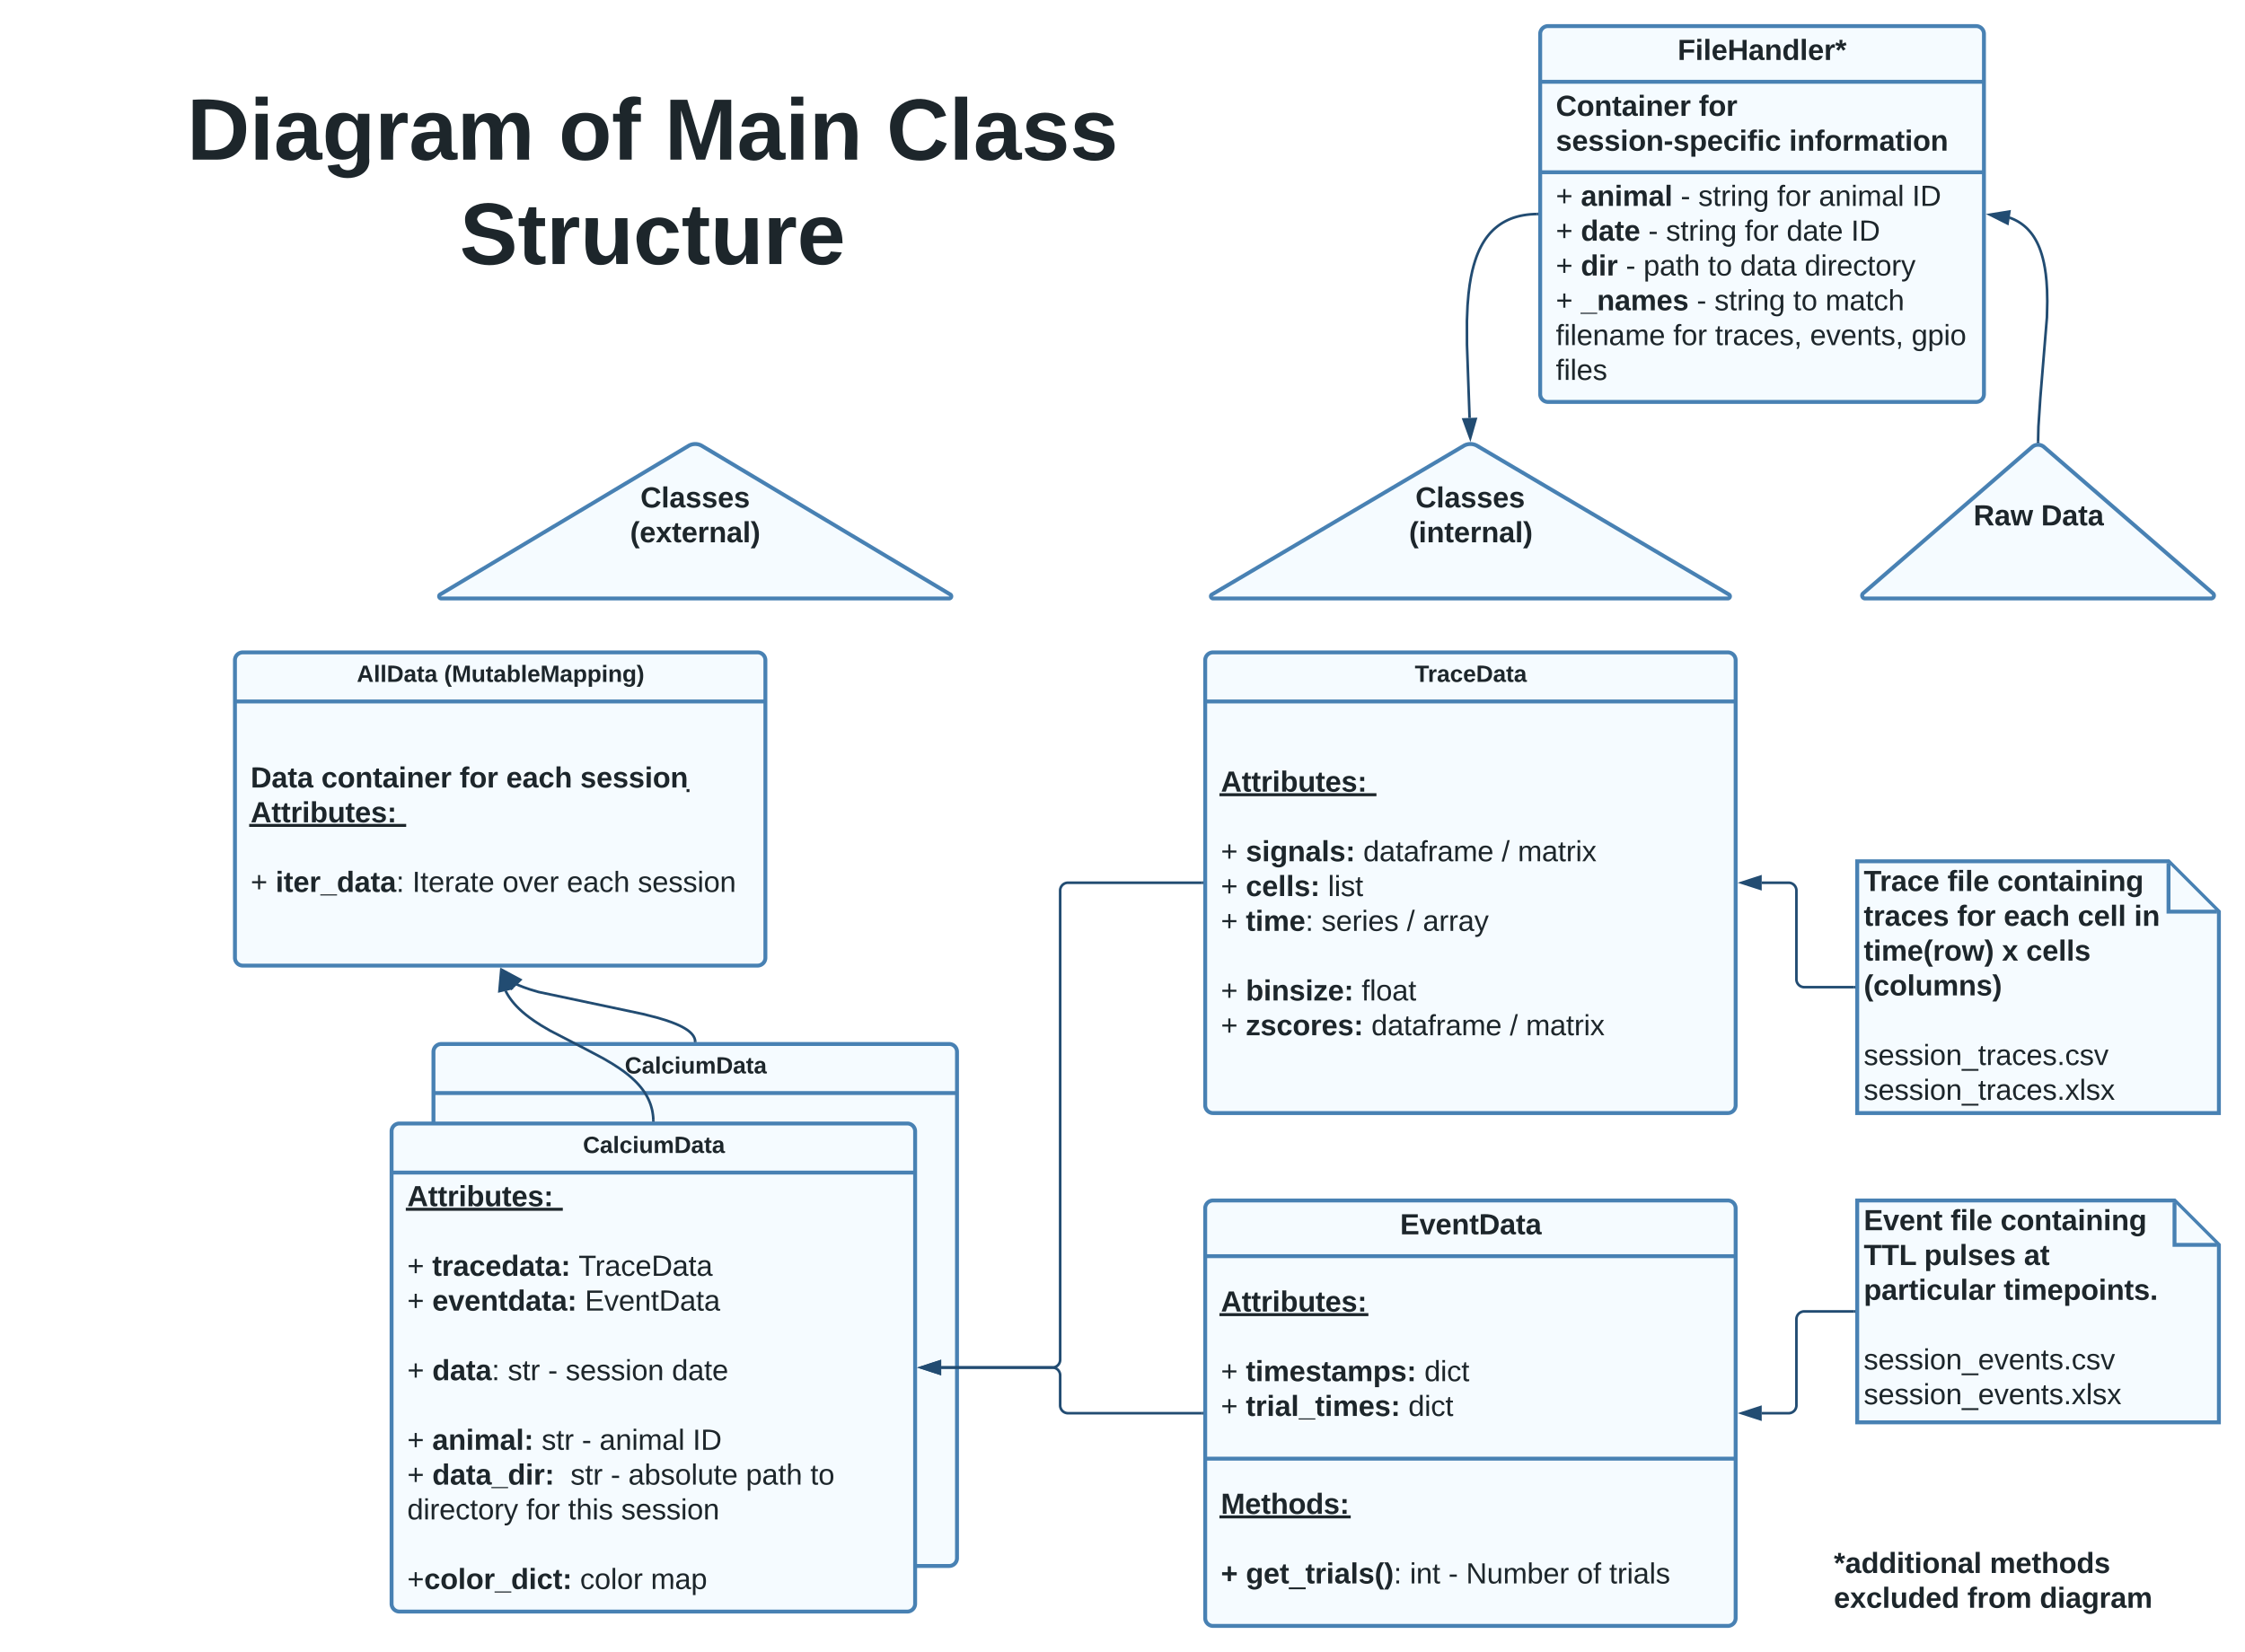 <svg xmlns="http://www.w3.org/2000/svg" xmlns:xlink="http://www.w3.org/1999/xlink" xmlns:lucid="lucid" width="1720" height="1265.93"><g transform="translate(-60 -80)" lucid:page-tab-id="0_0"><path d="M392.1 886a6 6 0 0 1 6-6h389.1a6 6 0 0 1 6 6v388a6 6 0 0 1-6 6H398.1a6 6 0 0 1-6-6z" stroke="#4881b3" stroke-width="3" fill="#f5fbff"/><path d="M392.1 917.6h401.1" stroke="#4881b3" stroke-width="3" fill="none"/><use xlink:href="#a" transform="matrix(1,0,0,1,400.089,888) translate(138.6 14.6)"/><path d="M983.36 1005.93a6 6 0 0 1 6-6h394.4a6 6 0 0 1 6 6v314a6 6 0 0 1-6 6h-394.4a6 6 0 0 1-6-6z" stroke="#4881b3" stroke-width="3" fill="#f5fbff"/><path d="M983.36 1042.6h406.4m-406.4 155.16h406.4" stroke="#4881b3" stroke-width="3" fill="none"/><use xlink:href="#b" transform="matrix(1,0,0,1,991.359,1007.93) translate(141.302 17.944)"/><use xlink:href="#c" transform="matrix(1,0,0,1,995.359,1050.597) translate(0 34.444)"/><use xlink:href="#d" transform="matrix(1,0,0,1,995.359,1050.597) translate(0 61.111)"/><use xlink:href="#e" transform="matrix(1,0,0,1,995.359,1050.597) translate(0 87.778)"/><use xlink:href="#f" transform="matrix(1,0,0,1,995.359,1050.597) translate(19.136 87.778)"/><use xlink:href="#g" transform="matrix(1,0,0,1,995.359,1050.597) translate(155.926 87.778)"/><use xlink:href="#h" transform="matrix(1,0,0,1,995.359,1050.597) translate(0 114.444)"/><use xlink:href="#i" transform="matrix(1,0,0,1,995.359,1050.597) translate(19.136 114.444)"/><use xlink:href="#j" transform="matrix(1,0,0,1,995.359,1050.597) translate(143.642 114.444)"/><use xlink:href="#k" transform="matrix(1,0,0,1,995.359,1205.763) translate(0 34.278)"/><use xlink:href="#l" transform="matrix(1,0,0,1,995.359,1205.763) translate(0 60.944)"/><use xlink:href="#m" transform="matrix(1,0,0,1,995.359,1205.763) translate(0 87.611)"/><use xlink:href="#n" transform="matrix(1,0,0,1,995.359,1205.763) translate(19.136 87.611)"/><use xlink:href="#o" transform="matrix(1,0,0,1,995.359,1205.763) translate(144.753 87.611)"/><use xlink:href="#p" transform="matrix(1,0,0,1,995.359,1205.763) translate(174.321 87.611)"/><use xlink:href="#q" transform="matrix(1,0,0,1,995.359,1205.763) translate(187.84 87.611)"/><use xlink:href="#r" transform="matrix(1,0,0,1,995.359,1205.763) translate(272.84 87.611)"/><use xlink:href="#s" transform="matrix(1,0,0,1,995.359,1205.763) translate(297.531 87.611)"/><path d="M983.36 585.93a6 6 0 0 1 6-6h394.4a6 6 0 0 1 6 6v341a6 6 0 0 1-6 6h-394.4a6 6 0 0 1-6-6z" stroke="#4881b3" stroke-width="3" fill="#f5fbff"/><path d="M983.36 617.53h406.4" stroke="#4881b3" stroke-width="3" fill="none"/><use xlink:href="#t" transform="matrix(1,0,0,1,991.359,587.93) translate(152.575 14.6)"/><use xlink:href="#u" transform="matrix(1,0,0,1,995.359,625.53) translate(0 61.111)"/><use xlink:href="#d" transform="matrix(1,0,0,1,995.359,625.53) translate(0 87.778)"/><use xlink:href="#e" transform="matrix(1,0,0,1,995.359,625.53) translate(0 114.444)"/><use xlink:href="#v" transform="matrix(1,0,0,1,995.359,625.53) translate(19.136 114.444)"/><use xlink:href="#w" transform="matrix(1,0,0,1,995.359,625.53) translate(109.074 114.444)"/><use xlink:href="#x" transform="matrix(1,0,0,1,995.359,625.53) translate(215.123 114.444)"/><use xlink:href="#y" transform="matrix(1,0,0,1,995.359,625.53) translate(227.469 114.444)"/><use xlink:href="#e" transform="matrix(1,0,0,1,995.359,625.53) translate(0 141.111)"/><use xlink:href="#z" transform="matrix(1,0,0,1,995.359,625.53) translate(19.136 141.111)"/><use xlink:href="#A" transform="matrix(1,0,0,1,995.359,625.53) translate(82.037 141.111)"/><use xlink:href="#e" transform="matrix(1,0,0,1,995.359,625.53) translate(0 167.778)"/><use xlink:href="#B" transform="matrix(1,0,0,1,995.359,625.53) translate(19.136 167.778)"/><use xlink:href="#C" transform="matrix(1,0,0,1,995.359,625.53) translate(77.099 167.778)"/><use xlink:href="#x" transform="matrix(1,0,0,1,995.359,625.53) translate(142.407 167.778)"/><use xlink:href="#D" transform="matrix(1,0,0,1,995.359,625.53) translate(154.753 167.778)"/><use xlink:href="#d" transform="matrix(1,0,0,1,995.359,625.53) translate(0 194.444)"/><use xlink:href="#e" transform="matrix(1,0,0,1,995.359,625.53) translate(0 221.111)"/><use xlink:href="#E" transform="matrix(1,0,0,1,995.359,625.53) translate(19.136 221.111)"/><use xlink:href="#F" transform="matrix(1,0,0,1,995.359,625.53) translate(107.84 221.111)"/><use xlink:href="#e" transform="matrix(1,0,0,1,995.359,625.53) translate(0 247.778)"/><use xlink:href="#G" transform="matrix(1,0,0,1,995.359,625.53) translate(19.136 247.778)"/><use xlink:href="#H" transform="matrix(1,0,0,1,995.359,625.53) translate(115.309 247.778)"/><use xlink:href="#I" transform="matrix(1,0,0,1,995.359,625.53) translate(221.358 247.778)"/><use xlink:href="#J" transform="matrix(1,0,0,1,995.359,625.53) translate(233.704 247.778)"/><path d="M1482.9 740h238.5l38.6 38.6v154.33h-277.1z" stroke="#4881b3" stroke-width="3" fill="#f5fbff"/><path d="M1721.4 741.43v37.16h37.17" stroke="#4881b3" stroke-width="3" fill="#f5fbff"/><use xlink:href="#K" transform="matrix(1,0,0,1,1487.901,745) translate(0 17.778)"/><use xlink:href="#L" transform="matrix(1,0,0,1,1487.901,745) translate(64.136 17.778)"/><use xlink:href="#M" transform="matrix(1,0,0,1,1487.901,745) translate(102.346 17.778)"/><use xlink:href="#N" transform="matrix(1,0,0,1,1487.901,745) translate(0 44.444)"/><use xlink:href="#O" transform="matrix(1,0,0,1,1487.901,745) translate(71.543 44.444)"/><use xlink:href="#P" transform="matrix(1,0,0,1,1487.901,745) translate(107.222 44.444)"/><use xlink:href="#Q" transform="matrix(1,0,0,1,1487.901,745) translate(163.951 44.444)"/><use xlink:href="#R" transform="matrix(1,0,0,1,1487.901,745) translate(207.16 44.444)"/><use xlink:href="#S" transform="matrix(1,0,0,1,1487.901,745) translate(0 71.111)"/><use xlink:href="#T" transform="matrix(1,0,0,1,1487.901,745) translate(105.926 71.111)"/><use xlink:href="#U" transform="matrix(1,0,0,1,1487.901,745) translate(124.444 71.111)"/><use xlink:href="#V" transform="matrix(1,0,0,1,1487.901,745) translate(0 97.778)"/><use xlink:href="#d" transform="matrix(1,0,0,1,1487.901,745) translate(0 124.444)"/><use xlink:href="#W" transform="matrix(1,0,0,1,1487.901,745) translate(0 151.111)"/><use xlink:href="#X" transform="matrix(1,0,0,1,1487.901,745) translate(0 177.778)"/><path d="M1480.4 836.46h-38.08a6 6 0 0 1-6-6v-68.03a6 6 0 0 0-6-6h-20.58" stroke="#224c72" stroke-width="2" fill="none"/><path d="M1481.4 837.46h-1.02v-2h1.02z" stroke="#224c72" stroke-width=".05" fill="#224c72"/><path d="M1394.47 756.43l14.27-4.64v9.27z" stroke="#224c72" stroke-width="2" fill="#224c72"/><path d="M1482.9 999.93H1726l34 34v136h-277.1z" stroke="#4881b3" stroke-width="3" fill="#f5fbff"/><path d="M1726 1001.36v32.57h32.57" stroke="#4881b3" stroke-width="3" fill="#f5fbff"/><g><use xlink:href="#Y" transform="matrix(1,0,0,1,1487.901,1004.93) translate(0 17.778)"/><use xlink:href="#L" transform="matrix(1,0,0,1,1487.901,1004.93) translate(66.543 17.778)"/><use xlink:href="#M" transform="matrix(1,0,0,1,1487.901,1004.93) translate(104.753 17.778)"/><use xlink:href="#Z" transform="matrix(1,0,0,1,1487.901,1004.93) translate(0 44.444)"/><use xlink:href="#aa" transform="matrix(1,0,0,1,1487.901,1004.93) translate(46.296 44.444)"/><use xlink:href="#ab" transform="matrix(1,0,0,1,1487.901,1004.93) translate(122.716 44.444)"/><use xlink:href="#ac" transform="matrix(1,0,0,1,1487.901,1004.93) translate(0 71.111)"/><use xlink:href="#ad" transform="matrix(1,0,0,1,1487.901,1004.93) translate(107.222 71.111)"/><use xlink:href="#d" transform="matrix(1,0,0,1,1487.901,1004.93) translate(0 97.778)"/><use xlink:href="#ae" transform="matrix(1,0,0,1,1487.901,1004.93) translate(0 124.444)"/><use xlink:href="#af" transform="matrix(1,0,0,1,1487.901,1004.93) translate(0 151.111)"/></g><path d="M1480.4 1084.93h-38.08a6 6 0 0 0-6 6v66a6 6 0 0 1-6 6h-20.58" stroke="#224c72" stroke-width="2" fill="none"/><path d="M1481.4 1085.93h-1.02v-2h1.02z" stroke="#224c72" stroke-width=".05" fill="#224c72"/><path d="M1394.47 1162.93l14.27-4.64v9.27z" stroke="#224c72" stroke-width="2" fill="#224c72"/><path d="M988.53 535.55a1.64 1.64 0 0 0 .83 3.05h394.4a1.64 1.64 0 0 0 .84-3.05l-192.87-113.9a10.16 10.16 0 0 0-10.33 0z" stroke="#4881b3" stroke-width="3" fill="#f5fbff"/><g><use xlink:href="#ag" transform="matrix(1,0,0,1,988.359,423.597) translate(156.061 45.278)"/><use xlink:href="#ah" transform="matrix(1,0,0,1,988.359,423.597) translate(151.128 71.944)"/></g><path d="M1487.44 534.67a2.24 2.24 0 0 0 1.46 3.93H1754a2.24 2.24 0 0 0 1.46-3.93L1626 422.52a6.93 6.93 0 0 0-9.08 0z" stroke="#4881b3" stroke-width="3" fill="#f5fbff"/><g><use xlink:href="#ai" transform="matrix(1,0,0,1,1487.901,423.597) translate(84.098 59.028)"/><use xlink:href="#aj" transform="matrix(1,0,0,1,1487.901,423.597) translate(135.888 59.028)"/></g><path d="M360 946.93a6 6 0 0 1 6-6h389.12a6 6 0 0 1 6 6v362a6 6 0 0 1-6 6H366a6 6 0 0 1-6-6z" stroke="#4881b3" stroke-width="3" fill="#f5fbff"/><path d="M360 978.53h401.12" stroke="#4881b3" stroke-width="3" fill="none"/><g><use xlink:href="#a" transform="matrix(1,0,0,1,368,948.93) translate(138.6 14.6)"/></g><g><use xlink:href="#u" transform="matrix(1,0,0,1,372,986.53) translate(0 17.778)"/><use xlink:href="#d" transform="matrix(1,0,0,1,372,986.53) translate(0 44.444)"/><use xlink:href="#e" transform="matrix(1,0,0,1,372,986.53) translate(0 71.111)"/><use xlink:href="#ak" transform="matrix(1,0,0,1,372,986.53) translate(19.136 71.111)"/><use xlink:href="#al" transform="matrix(1,0,0,1,372,986.53) translate(131.235 71.111)"/><use xlink:href="#e" transform="matrix(1,0,0,1,372,986.53) translate(0 97.778)"/><use xlink:href="#am" transform="matrix(1,0,0,1,372,986.53) translate(19.136 97.778)"/><use xlink:href="#an" transform="matrix(1,0,0,1,372,986.53) translate(136.111 97.778)"/><use xlink:href="#d" transform="matrix(1,0,0,1,372,986.53) translate(0 124.444)"/><use xlink:href="#e" transform="matrix(1,0,0,1,372,986.53) translate(0 151.111)"/><use xlink:href="#ao" transform="matrix(1,0,0,1,372,986.53) translate(19.136 151.111)"/><use xlink:href="#ap" transform="matrix(1,0,0,1,372,986.53) translate(77.037 151.111)"/><use xlink:href="#p" transform="matrix(1,0,0,1,372,986.53) translate(107.84 151.111)"/><use xlink:href="#aq" transform="matrix(1,0,0,1,372,986.53) translate(121.358 151.111)"/><use xlink:href="#ar" transform="matrix(1,0,0,1,372,986.53) translate(202.778 151.111)"/><use xlink:href="#d" transform="matrix(1,0,0,1,372,986.53) translate(0 177.778)"/><use xlink:href="#e" transform="matrix(1,0,0,1,372,986.53) translate(0 204.444)"/><use xlink:href="#as" transform="matrix(1,0,0,1,372,986.53) translate(19.136 204.444)"/><use xlink:href="#at" transform="matrix(1,0,0,1,372,986.53) translate(102.963 204.444)"/><use xlink:href="#au" transform="matrix(1,0,0,1,372,986.53) translate(133.765 204.444)"/><use xlink:href="#av" transform="matrix(1,0,0,1,372,986.53) translate(147.284 204.444)"/><use xlink:href="#aw" transform="matrix(1,0,0,1,372,986.53) translate(218.704 204.444)"/><use xlink:href="#e" transform="matrix(1,0,0,1,372,986.53) translate(0 231.111)"/><use xlink:href="#ax" transform="matrix(1,0,0,1,372,986.53) translate(19.136 231.111)"/><use xlink:href="#ay" transform="matrix(1,0,0,1,372,986.53) translate(125.062 231.111)"/><use xlink:href="#au" transform="matrix(1,0,0,1,372,986.53) translate(155.864 231.111)"/><use xlink:href="#az" transform="matrix(1,0,0,1,372,986.53) translate(169.383 231.111)"/><use xlink:href="#aA" transform="matrix(1,0,0,1,372,986.53) translate(259.444 231.111)"/><use xlink:href="#aB" transform="matrix(1,0,0,1,372,986.53) translate(308.827 231.111)"/><use xlink:href="#aC" transform="matrix(1,0,0,1,372,986.53) translate(0 257.778)"/><use xlink:href="#aD" transform="matrix(1,0,0,1,372,986.53) translate(91.173 257.778)"/><use xlink:href="#aE" transform="matrix(1,0,0,1,372,986.53) translate(123.21 257.778)"/><use xlink:href="#aF" transform="matrix(1,0,0,1,372,986.53) translate(163.889 257.778)"/><use xlink:href="#aG" transform="matrix(1,0,0,1,372,986.53) translate(0 284.444)"/><use xlink:href="#aH" transform="matrix(1,0,0,1,372,986.53) translate(0 311.111)"/><use xlink:href="#aI" transform="matrix(1,0,0,1,372,986.53) translate(132.407 311.111)"/><use xlink:href="#aJ" transform="matrix(1,0,0,1,372,986.53) translate(186.605 311.111)"/></g><path d="M980.9 756.43H878.24a6 6 0 0 0-6 6v359.5a6 6 0 0 1-6 6h-85.16" stroke="#224c72" stroke-width="2" fill="none"/><path d="M981.9 757.43h-1.03v-2h1.03z" stroke="#224c72" stroke-width=".05" fill="#224c72"/><path d="M765.82 1127.93l14.26-4.64v9.27z" stroke="#224c72" stroke-width="2" fill="#224c72"/><path d="M240 585.93a6 6 0 0 1 6-6h394.4a6 6 0 0 1 6 6v228a6 6 0 0 1-6 6H246a6 6 0 0 1-6-6z" stroke="#4881b3" stroke-width="3" fill="#f5fbff"/><path d="M240 617.53h406.4" stroke="#4881b3" stroke-width="3" fill="none"/><g><use xlink:href="#aK" transform="matrix(1,0,0,1,248,587.93) translate(85.35 14.6)"/><use xlink:href="#aL" transform="matrix(1,0,0,1,248,587.93) translate(152.2 14.6)"/></g><g><use xlink:href="#aM" transform="matrix(1,0,0,1,252,625.53) translate(0 57.944)"/><use xlink:href="#aN" transform="matrix(1,0,0,1,252,625.53) translate(54.198 57.944)"/><use xlink:href="#O" transform="matrix(1,0,0,1,252,625.53) translate(160.123 57.944)"/><use xlink:href="#P" transform="matrix(1,0,0,1,252,625.53) translate(195.802 57.944)"/><use xlink:href="#aO" transform="matrix(1,0,0,1,252,625.53) translate(252.531 57.944)"/><use xlink:href="#u" transform="matrix(1,0,0,1,252,625.53) translate(0 84.611)"/><use xlink:href="#d" transform="matrix(1,0,0,1,252,625.53) translate(0 111.278)"/><use xlink:href="#e" transform="matrix(1,0,0,1,252,625.53) translate(0 137.944)"/><use xlink:href="#aP" transform="matrix(1,0,0,1,252,625.53) translate(19.136 137.944)"/><use xlink:href="#aQ" transform="matrix(1,0,0,1,252,625.53) translate(123.889 137.944)"/><use xlink:href="#aR" transform="matrix(1,0,0,1,252,625.53) translate(192.963 137.944)"/><use xlink:href="#aS" transform="matrix(1,0,0,1,252,625.53) translate(242.284 137.944)"/><use xlink:href="#aT" transform="matrix(1,0,0,1,252,625.53) translate(296.605 137.944)"/></g><path d="M592.6 877.54h-.02l-.04-.35-.07-.34-.08-.33-.1-.33-.1-.34-.14-.34-.14-.35-.17-.35-.2-.37-.2-.37-.25-.4-.28-.4-.32-.4-.36-.44-.4-.46-.5-.5-.54-.5-.64-.56-.75-.6-.88-.64-1.07-.7-1.3-.78-1.57-.87-1.98-.98-2.54-1.13-3.34-1.32-4.58-1.6-6.68-2-10.92-2.77-79.95-16.9-6.68-2-4.58-1.6-3.35-1.32-2.54-1.12" stroke="#224c72" stroke-width="2" stroke-linejoin="round" fill="none"/><path d="M593.65 878.54h-2l-.02-1 2-.05z" stroke="#224c72" stroke-width=".05" fill="#224c72"/><path d="M445.44 823.73l13.22 7.1-6.7 6.4z" stroke="#224c72" stroke-width="2" fill="#224c72"/><path d="M560.54 938.47l-.02-.85-.1-1.78-.2-1.73-.25-1.66-.3-1.63-.4-1.6-.44-1.57-.5-1.56-.6-1.55-.65-1.55-.74-1.55-.83-1.57-.92-1.58-1.03-1.6-1.16-1.65-1.32-1.7-1.47-1.75-1.67-1.84-1.92-1.92-2.22-2.05-2.62-2.2-3.13-2.44-3.85-2.72-4.96-3.2-7-4.13-14.42-7.64-26.26-13.6-7-4.1-4.96-3.22-3.85-2.73-3.13-2.43-2.6-2.2-2.24-2.07-1.92-1.92-1.68-1.84-1.48-1.76-1.3-1.7-1.16-1.64-1.04-1.6-.92-1.6-.83-1.56-.1-.18" stroke="#224c72" stroke-width="2" stroke-linejoin="round" fill="none"/><path d="M561.56 939.47h-2l-.02-1 2-.05z" stroke="#224c72" stroke-width=".05" fill="#224c72"/><path d="M443.94 824.55l7.73 12.85-9.04 2.1z" stroke="#224c72" stroke-width="2" fill="#224c72"/><path d="M1240 106a6 6 0 0 1 6-6h328a6 6 0 0 1 6 6v276a6 6 0 0 1-6 6h-328a6 6 0 0 1-6-6z" stroke="#4881b3" stroke-width="3" fill="#f5fbff"/><path d="M1240 142.67h340M1240 212h340" stroke="#4881b3" stroke-width="3" fill="none"/><g><use xlink:href="#aU" transform="matrix(1,0,0,1,1248,108) translate(97.309 17.944)"/></g><g><use xlink:href="#aV" transform="matrix(1,0,0,1,1252,150.667) translate(0 18.111)"/><use xlink:href="#aW" transform="matrix(1,0,0,1,1252,150.667) translate(109.568 18.111)"/><use xlink:href="#aX" transform="matrix(1,0,0,1,1252,150.667) translate(0 44.778)"/><use xlink:href="#aY" transform="matrix(1,0,0,1,1252,150.667) translate(178.704 44.778)"/></g><g><use xlink:href="#e" transform="matrix(1,0,0,1,1252,220) translate(0 17.778)"/><use xlink:href="#aZ" transform="matrix(1,0,0,1,1252,220) translate(19.136 17.778)"/><use xlink:href="#p" transform="matrix(1,0,0,1,1252,220) translate(95.617 17.778)"/><use xlink:href="#ba" transform="matrix(1,0,0,1,1252,220) translate(109.136 17.778)"/><use xlink:href="#bb" transform="matrix(1,0,0,1,1252,220) translate(169.506 17.778)"/><use xlink:href="#bc" transform="matrix(1,0,0,1,1252,220) translate(201.543 17.778)"/><use xlink:href="#bd" transform="matrix(1,0,0,1,1252,220) translate(272.963 17.778)"/><use xlink:href="#e" transform="matrix(1,0,0,1,1252,220) translate(0 44.444)"/><use xlink:href="#be" transform="matrix(1,0,0,1,1252,220) translate(19.136 44.444)"/><use xlink:href="#p" transform="matrix(1,0,0,1,1252,220) translate(70.864 44.444)"/><use xlink:href="#ba" transform="matrix(1,0,0,1,1252,220) translate(84.383 44.444)"/><use xlink:href="#bb" transform="matrix(1,0,0,1,1252,220) translate(144.753 44.444)"/><use xlink:href="#bf" transform="matrix(1,0,0,1,1252,220) translate(176.79 44.444)"/><use xlink:href="#bd" transform="matrix(1,0,0,1,1252,220) translate(226.173 44.444)"/><use xlink:href="#e" transform="matrix(1,0,0,1,1252,220) translate(0 71.111)"/><use xlink:href="#bg" transform="matrix(1,0,0,1,1252,220) translate(19.136 71.111)"/><use xlink:href="#p" transform="matrix(1,0,0,1,1252,220) translate(53.642 71.111)"/><use xlink:href="#bh" transform="matrix(1,0,0,1,1252,220) translate(67.16 71.111)"/><use xlink:href="#bi" transform="matrix(1,0,0,1,1252,220) translate(116.543 71.111)"/><use xlink:href="#bj" transform="matrix(1,0,0,1,1252,220) translate(141.235 71.111)"/><use xlink:href="#bk" transform="matrix(1,0,0,1,1252,220) translate(190.617 71.111)"/><use xlink:href="#e" transform="matrix(1,0,0,1,1252,220) translate(0 97.778)"/><use xlink:href="#bl" transform="matrix(1,0,0,1,1252,220) translate(19.136 97.778)"/><use xlink:href="#p" transform="matrix(1,0,0,1,1252,220) translate(107.963 97.778)"/><use xlink:href="#ba" transform="matrix(1,0,0,1,1252,220) translate(121.481 97.778)"/><use xlink:href="#bi" transform="matrix(1,0,0,1,1252,220) translate(181.852 97.778)"/><use xlink:href="#bm" transform="matrix(1,0,0,1,1252,220) translate(206.543 97.778)"/><use xlink:href="#bn" transform="matrix(1,0,0,1,1252,220) translate(0 124.444)"/><use xlink:href="#bb" transform="matrix(1,0,0,1,1252,220) translate(89.938 124.444)"/><use xlink:href="#bo" transform="matrix(1,0,0,1,1252,220) translate(121.975 124.444)"/><use xlink:href="#bp" transform="matrix(1,0,0,1,1252,220) translate(194.753 124.444)"/><use xlink:href="#bq" transform="matrix(1,0,0,1,1252,220) translate(272.531 124.444)"/><use xlink:href="#br" transform="matrix(1,0,0,1,1252,220) translate(0 151.111)"/></g><path d="M1621.47 418.33l.26-11.33 1.47-22.28 5.05-61.5.27-12.25-.18-8.75-.42-6.78-.57-5.5-.68-4.6-.74-3.9-.8-3.4-.82-2.96-.85-2.63-.87-2.36-.9-2.14-.9-1.93-.93-1.77-.94-1.63-.94-1.5-.97-1.4-1-1.3-1-1.2-1.02-1.14-1.05-1.1-1.08-1-1.1-.95-1.15-.9-1.18-.87-1.22-.8-1.28-.78-1.33-.73-1.4-.7-1.46-.64-1.55-.62-.54-.17" stroke="#224c72" stroke-width="2" stroke-linejoin="round" fill="none"/><path d="M1622.47 418.32l-.02 1.08-1-.07-1 .07.02-1.12z" stroke="#224c72" stroke-width=".05" fill="#224c72"/><path d="M1584.66 244.5l14.8-2.4-1.4 9.17z" stroke="#224c72" stroke-width="2" fill="#224c72"/><path d="M1237.53 244.02l-2.13.04-2.86.18-2.63.28-2.43.36-2.26.43-2.1.5-2 .56-1.88.6-1.78.67-1.7.72-1.6.76-1.56.82-1.5.86-1.44.92-1.4.97-1.35 1.03-1.33 1.1-1.3 1.15-1.25 1.24-1.25 1.3-1.22 1.43-1.2 1.52-1.2 1.63-1.17 1.78-1.17 1.93-1.15 2.1-1.15 2.3-1.14 2.58-1.13 2.85-1.1 3.2-1.1 3.65-1.08 4.18-1.03 4.87-.97 5.77-.88 7-.74 8.82-.48 11.8.04 18.12 2 56.2" stroke="#224c72" stroke-width="2" stroke-linejoin="round" fill="none"/><path d="M1238.54 245l-1 .02-.05-2 1.04-.02z" stroke="#224c72" stroke-width=".05" fill="#224c72"/><path d="M1186.45 415.5l-5.14-14.1 9.27-.32z" stroke="#224c72" stroke-width="2" fill="#224c72"/><path d="M397.24 535.52a1.66 1.66 0 0 0 .85 3.08h389.1a1.66 1.66 0 0 0 .86-3.08L597.8 421.68a10.03 10.03 0 0 0-10.3 0z" stroke="#4881b3" stroke-width="3" fill="#f5fbff"/><g><use xlink:href="#ag" transform="matrix(1,0,0,1,397.089,423.597) translate(153.561 45.278)"/><use xlink:href="#bs" transform="matrix(1,0,0,1,397.089,423.597) translate(145.628 71.944)"/></g><path d="M980.9 1162.93H878.24a6 6 0 0 1-6-6v-23a6 6 0 0 0-6-6h-85.16" stroke="#224c72" stroke-width="2" fill="none"/><path d="M981.9 1163.93h-1.03v-2h1.03z" stroke="#224c72" stroke-width=".05" fill="#224c72"/><path d="M765.82 1127.93l14.26-4.64v9.27z" stroke="#224c72" stroke-width="2" fill="#224c72"/><path d="M1460 1268.6a6 6 0 0 1 6-6h288a6 6 0 0 1 6 6v51.33a6 6 0 0 1-6 6h-288a6 6 0 0 1-6-6z" stroke="#000" stroke-opacity="0" fill="#fff" fill-opacity="0"/><g><use xlink:href="#bt" transform="matrix(1,0,0,1,1465,1267.597) translate(0 17.778)"/><use xlink:href="#bu" transform="matrix(1,0,0,1,1465,1267.597) translate(119.444 17.778)"/><use xlink:href="#bv" transform="matrix(1,0,0,1,1465,1267.597) translate(0 44.444)"/><use xlink:href="#bw" transform="matrix(1,0,0,1,1465,1267.597) translate(102.284 44.444)"/><use xlink:href="#bx" transform="matrix(1,0,0,1,1465,1267.597) translate(157.716 44.444)"/></g><path d="M80 150a6 6 0 0 1 6-6h948a6 6 0 0 1 6 6v158a6 6 0 0 1-6 6H86a6 6 0 0 1-6-6z" stroke="#000" stroke-opacity="0" fill="#fff" fill-opacity="0"/><g><use xlink:href="#by" transform="matrix(1,0,0,1,85,149) translate(118.241 53.333)"/><use xlink:href="#bz" transform="matrix(1,0,0,1,85,149) translate(403.056 53.333)"/><use xlink:href="#bA" transform="matrix(1,0,0,1,85,149) translate(484.167 53.333)"/><use xlink:href="#bB" transform="matrix(1,0,0,1,85,149) translate(654.167 53.333)"/><use xlink:href="#bC" transform="matrix(1,0,0,1,85,149) translate(327.222 133.333)"/></g><defs><path fill="#1d262b" d="M67-125c0 53 21 87 73 88 37 1 54-22 65-47l45 17C233-25 199 4 140 4 58 4 20-42 15-125 8-235 124-281 211-232c18 10 29 29 36 50l-46 12c-8-25-30-41-62-41-52 0-71 34-72 86" id="bD"/><path fill="#1d262b" d="M133-34C117-15 103 5 69 4 32 3 11-16 11-54c-1-60 55-63 116-61 1-26-3-47-28-47-18 1-26 9-28 27l-52-2c7-38 36-58 82-57s74 22 75 68l1 82c-1 14 12 18 25 15v27c-30 8-71 5-69-32zm-48 3c29 0 43-24 42-57-32 0-66-3-65 30 0 17 8 27 23 27" id="bE"/><path fill="#1d262b" d="M25 0v-261h50V0H25" id="bF"/><path fill="#1d262b" d="M190-63c-7 42-38 67-86 67-59 0-84-38-90-98-12-110 154-137 174-36l-49 2c-2-19-15-32-35-32-30 0-35 28-38 64-6 74 65 87 74 30" id="bG"/><path fill="#1d262b" d="M25-224v-37h50v37H25zM25 0v-190h50V0H25" id="bH"/><path fill="#1d262b" d="M85 4C-2 5 27-109 22-190h50c7 57-23 150 33 157 60-5 35-97 40-157h50l1 190h-47c-2-12 1-28-3-38-12 25-28 42-61 42" id="bI"/><path fill="#1d262b" d="M220-157c-53 9-28 100-34 157h-49v-107c1-27-5-49-29-50C55-147 81-57 75 0H25l-1-190h47c2 12-1 28 3 38 10-53 101-56 108 0 13-22 24-43 59-42 82 1 51 116 57 194h-49v-107c-1-25-5-48-29-50" id="bJ"/><path fill="#1d262b" d="M24-248c120-7 223 5 221 122C244-46 201 0 124 0H24v-248zM76-40c74 7 117-18 117-86 0-67-45-88-117-82v168" id="bK"/><path fill="#1d262b" d="M115-3C79 11 28 4 28-45v-112H4v-33h27l15-45h31v45h36v33H77v99c-1 23 16 31 38 25v30" id="bL"/><g id="a"><use transform="matrix(0.05,0,0,0.05,0,0)" xlink:href="#bD"/><use transform="matrix(0.05,0,0,0.05,12.95,0)" xlink:href="#bE"/><use transform="matrix(0.05,0,0,0.05,22.95,0)" xlink:href="#bF"/><use transform="matrix(0.05,0,0,0.05,27.95,0)" xlink:href="#bG"/><use transform="matrix(0.05,0,0,0.05,37.95,0)" xlink:href="#bH"/><use transform="matrix(0.05,0,0,0.05,42.95,0)" xlink:href="#bI"/><use transform="matrix(0.05,0,0,0.05,53.9,0)" xlink:href="#bJ"/><use transform="matrix(0.05,0,0,0.05,69.9,0)" xlink:href="#bK"/><use transform="matrix(0.05,0,0,0.05,82.85,0)" xlink:href="#bE"/><use transform="matrix(0.05,0,0,0.05,92.85,0)" xlink:href="#bL"/><use transform="matrix(0.05,0,0,0.05,98.8,0)" xlink:href="#bE"/></g><path fill="#1d262b" d="M24 0v-248h195v40H76v63h132v40H76v65h150V0H24" id="bM"/><path fill="#1d262b" d="M128 0H69L1-190h53L99-40l48-150h52" id="bN"/><path fill="#1d262b" d="M185-48c-13 30-37 53-82 52C43 2 14-33 14-96s30-98 90-98c62 0 83 45 84 108H66c0 31 8 55 39 56 18 0 30-7 34-22zm-45-69c5-46-57-63-70-21-2 6-4 13-4 21h74" id="bO"/><path fill="#1d262b" d="M135-194c87-1 58 113 63 194h-50c-7-57 23-157-34-157-59 0-34 97-39 157H25l-1-190h47c2 12-1 28 3 38 12-26 28-41 61-42" id="bP"/><g id="b"><use transform="matrix(0.062,0,0,0.062,0,0)" xlink:href="#bM"/><use transform="matrix(0.062,0,0,0.062,14.815,0)" xlink:href="#bN"/><use transform="matrix(0.062,0,0,0.062,27.16,0)" xlink:href="#bO"/><use transform="matrix(0.062,0,0,0.062,39.506,0)" xlink:href="#bP"/><use transform="matrix(0.062,0,0,0.062,53.025,0)" xlink:href="#bL"/><use transform="matrix(0.062,0,0,0.062,60.37,0)" xlink:href="#bK"/><use transform="matrix(0.062,0,0,0.062,76.358,0)" xlink:href="#bE"/><use transform="matrix(0.062,0,0,0.062,88.704,0)" xlink:href="#bL"/><use transform="matrix(0.062,0,0,0.062,96.049,0)" xlink:href="#bE"/></g><path fill="#1d262b" d="M199 0l-22-63H83L61 0H9l90-248h61L250 0h-51zm-33-102l-36-108c-10 38-24 72-36 108h72" id="bQ"/><path fill="#1d262b" d="M135-150c-39-12-60 13-60 57V0H25l-1-190h47c2 13-1 29 3 40 6-28 27-53 61-41v41" id="bR"/><path fill="#1d262b" d="M135-194c52 0 70 43 70 98 0 56-19 99-73 100-30 1-46-15-58-35L72 0H24l1-261h50v104c11-23 29-37 60-37zM114-30c31 0 40-27 40-66 0-37-7-63-39-63s-41 28-41 65c0 36 8 64 40 64" id="bS"/><path fill="#1d262b" d="M137-138c1-29-70-34-71-4 15 46 118 7 119 86 1 83-164 76-172 9l43-7c4 19 20 25 44 25 33 8 57-30 24-41C81-84 22-81 20-136c-2-80 154-74 161-7" id="bT"/><path fill="#1d262b" d="M35-132v-50h50v50H35zM35 0v-49h50V0H35" id="bU"/><g id="c"><use transform="matrix(0.062,0,0,0.062,0,0)" xlink:href="#bQ"/><use transform="matrix(0.062,0,0,0.062,15.988,0)" xlink:href="#bL"/><use transform="matrix(0.062,0,0,0.062,23.333,0)" xlink:href="#bL"/><use transform="matrix(0.062,0,0,0.062,30.679,0)" xlink:href="#bR"/><use transform="matrix(0.062,0,0,0.062,39.321,0)" xlink:href="#bH"/><use transform="matrix(0.062,0,0,0.062,45.494,0)" xlink:href="#bS"/><use transform="matrix(0.062,0,0,0.062,59.012,0)" xlink:href="#bI"/><use transform="matrix(0.062,0,0,0.062,72.531,0)" xlink:href="#bL"/><use transform="matrix(0.062,0,0,0.062,79.877,0)" xlink:href="#bO"/><use transform="matrix(0.062,0,0,0.062,92.222,0)" xlink:href="#bT"/><use transform="matrix(0.062,0,0,0.062,104.568,0)" xlink:href="#bU"/><path fill="#1d262b" d="M-1.1 1.2h114.13V3.5H-1.1z"/></g><path fill="#1d262b" d="M118-107v75H92v-75H18v-26h74v-75h26v75h74v26h-74" id="bV"/><use transform="matrix(0.062,0,0,0.062,0,0)" xlink:href="#bV" id="e"/><path fill="#1d262b" d="M135-194c53 0 70 44 70 98 0 56-19 98-73 100-31 1-45-17-59-34 3 33 2 69 2 105H25l-1-265h48c2 10 0 23 3 31 11-24 29-35 60-35zM114-30c33 0 39-31 40-66 0-38-9-64-40-64-56 0-55 130 0 130" id="bW"/><g id="f"><use transform="matrix(0.062,0,0,0.062,0,0)" xlink:href="#bL"/><use transform="matrix(0.062,0,0,0.062,7.346,0)" xlink:href="#bH"/><use transform="matrix(0.062,0,0,0.062,13.519,0)" xlink:href="#bJ"/><use transform="matrix(0.062,0,0,0.062,33.272,0)" xlink:href="#bO"/><use transform="matrix(0.062,0,0,0.062,45.617,0)" xlink:href="#bT"/><use transform="matrix(0.062,0,0,0.062,57.963,0)" xlink:href="#bL"/><use transform="matrix(0.062,0,0,0.062,65.309,0)" xlink:href="#bE"/><use transform="matrix(0.062,0,0,0.062,77.654,0)" xlink:href="#bJ"/><use transform="matrix(0.062,0,0,0.062,97.407,0)" xlink:href="#bW"/><use transform="matrix(0.062,0,0,0.062,110.926,0)" xlink:href="#bT"/><use transform="matrix(0.062,0,0,0.062,123.272,0)" xlink:href="#bU"/></g><path fill="#1d262b" d="M85-194c31 0 48 13 60 33l-1-100h32l1 261h-30c-2-10 0-23-3-31C134-8 116 4 85 4 32 4 16-35 15-94c0-66 23-100 70-100zm9 24c-40 0-46 34-46 75 0 40 6 74 45 74 42 0 51-32 51-76 0-42-9-74-50-73" id="bX"/><path fill="#1d262b" d="M24-231v-30h32v30H24zM24 0v-190h32V0H24" id="bY"/><path fill="#1d262b" d="M96-169c-40 0-48 33-48 73s9 75 48 75c24 0 41-14 43-38l32 2c-6 37-31 61-74 61-59 0-76-41-82-99-10-93 101-131 147-64 4 7 5 14 7 22l-32 3c-4-21-16-35-41-35" id="bZ"/><path fill="#1d262b" d="M59-47c-2 24 18 29 38 22v24C64 9 27 4 27-40v-127H5v-23h24l9-43h21v43h35v23H59v120" id="ca"/><g id="g"><use transform="matrix(0.062,0,0,0.062,0,0)" xlink:href="#bX"/><use transform="matrix(0.062,0,0,0.062,12.346,0)" xlink:href="#bY"/><use transform="matrix(0.062,0,0,0.062,17.222,0)" xlink:href="#bZ"/><use transform="matrix(0.062,0,0,0.062,28.333,0)" xlink:href="#ca"/></g><use transform="matrix(0.062,0,0,0.062,0,0)" xlink:href="#bV" id="h"/><path fill="#1d262b" d="M-4 44V30h207v14H-4" id="cb"/><g id="i"><use transform="matrix(0.062,0,0,0.062,0,0)" xlink:href="#bL"/><use transform="matrix(0.062,0,0,0.062,7.346,0)" xlink:href="#bR"/><use transform="matrix(0.062,0,0,0.062,15.988,0)" xlink:href="#bH"/><use transform="matrix(0.062,0,0,0.062,22.16,0)" xlink:href="#bE"/><use transform="matrix(0.062,0,0,0.062,34.506,0)" xlink:href="#bF"/><use transform="matrix(0.062,0,0,0.062,40.679,0)" xlink:href="#cb"/><use transform="matrix(0.062,0,0,0.062,53.025,0)" xlink:href="#bL"/><use transform="matrix(0.062,0,0,0.062,60.37,0)" xlink:href="#bH"/><use transform="matrix(0.062,0,0,0.062,66.543,0)" xlink:href="#bJ"/><use transform="matrix(0.062,0,0,0.062,86.296,0)" xlink:href="#bO"/><use transform="matrix(0.062,0,0,0.062,98.642,0)" xlink:href="#bT"/><use transform="matrix(0.062,0,0,0.062,110.988,0)" xlink:href="#bU"/></g><g id="j"><use transform="matrix(0.062,0,0,0.062,0,0)" xlink:href="#bX"/><use transform="matrix(0.062,0,0,0.062,12.346,0)" xlink:href="#bY"/><use transform="matrix(0.062,0,0,0.062,17.222,0)" xlink:href="#bZ"/><use transform="matrix(0.062,0,0,0.062,28.333,0)" xlink:href="#ca"/></g><path fill="#1d262b" d="M230 0l2-204L168 0h-37L68-204 70 0H24v-248h70l56 185 57-185h69V0h-46" id="cc"/><path fill="#1d262b" d="M114-157C55-157 80-60 75 0H25v-261h50l-1 109c12-26 28-41 61-42 86-1 58 113 63 194h-50c-7-57 23-157-34-157" id="cd"/><path fill="#1d262b" d="M110-194c64 0 96 36 96 99 0 64-35 99-97 99-61 0-95-36-95-99 0-62 34-99 96-99zm-1 164c35 0 45-28 45-65 0-40-10-65-43-65-34 0-45 26-45 65 0 36 10 65 43 65" id="ce"/><path fill="#1d262b" d="M88-194c31-1 46 15 58 34l-1-101h50l1 261h-48c-2-10 0-23-3-31C134-8 116 4 84 4 32 4 16-41 15-95c0-56 19-97 73-99zm17 164c33 0 40-30 41-66 1-37-9-64-41-64s-38 30-39 65c0 43 13 65 39 65" id="cf"/><g id="k"><use transform="matrix(0.062,0,0,0.062,0,0)" xlink:href="#cc"/><use transform="matrix(0.062,0,0,0.062,18.457,0)" xlink:href="#bO"/><use transform="matrix(0.062,0,0,0.062,30.802,0)" xlink:href="#bL"/><use transform="matrix(0.062,0,0,0.062,38.148,0)" xlink:href="#cd"/><use transform="matrix(0.062,0,0,0.062,51.667,0)" xlink:href="#ce"/><use transform="matrix(0.062,0,0,0.062,65.185,0)" xlink:href="#cf"/><use transform="matrix(0.062,0,0,0.062,78.704,0)" xlink:href="#bT"/><use transform="matrix(0.062,0,0,0.062,91.049,0)" xlink:href="#bU"/><path fill="#1d262b" d="M-1.1 1.2H99.5V3.5H-1.1z"/></g><path fill="#1d262b" d="M125-100v72H85v-72H15v-39h70v-72h40v72h71v39h-71" id="cg"/><use transform="matrix(0.062,0,0,0.062,0,0)" xlink:href="#cg" id="m"/><path fill="#1d262b" d="M195-6C206 82 75 100 31 46c-4-6-6-13-8-21l49-6c3 16 16 24 34 25 40 0 42-37 40-79-11 22-30 35-61 35-53 0-70-43-70-97 0-56 18-96 73-97 30 0 46 14 59 34l2-30h47zm-90-29c32 0 41-27 41-63 0-35-9-62-40-62-32 0-39 29-40 63 0 36 9 62 39 62" id="ch"/><path fill="#1d262b" d="M-5 72V49h209v23H-5" id="ci"/><path fill="#1d262b" d="M67-93c0 74 22 123 53 168H70C40 30 18-18 18-93s22-123 52-168h50c-32 44-53 94-53 168" id="cj"/><path fill="#1d262b" d="M102-93c0 74-22 123-52 168H0C30 29 54-18 53-93c0-74-22-123-53-168h50c30 45 52 94 52 168" id="ck"/><path fill="#1d262b" d="M33-154v-36h34v36H33zM33 0v-36h34V0H33" id="cl"/><g id="n"><use transform="matrix(0.062,0,0,0.062,0,0)" xlink:href="#ch"/><use transform="matrix(0.062,0,0,0.062,13.519,0)" xlink:href="#bO"/><use transform="matrix(0.062,0,0,0.062,25.864,0)" xlink:href="#bL"/><use transform="matrix(0.062,0,0,0.062,33.21,0)" xlink:href="#ci"/><use transform="matrix(0.062,0,0,0.062,45.556,0)" xlink:href="#bL"/><use transform="matrix(0.062,0,0,0.062,52.901,0)" xlink:href="#bR"/><use transform="matrix(0.062,0,0,0.062,61.543,0)" xlink:href="#bH"/><use transform="matrix(0.062,0,0,0.062,67.716,0)" xlink:href="#bE"/><use transform="matrix(0.062,0,0,0.062,80.062,0)" xlink:href="#bF"/><use transform="matrix(0.062,0,0,0.062,86.235,0)" xlink:href="#bT"/><use transform="matrix(0.062,0,0,0.062,98.58,0)" xlink:href="#cj"/><use transform="matrix(0.062,0,0,0.062,105.926,0)" xlink:href="#ck"/><use transform="matrix(0.062,0,0,0.062,113.272,0)" xlink:href="#cl"/></g><path fill="#1d262b" d="M117-194c89-4 53 116 60 194h-32v-121c0-31-8-49-39-48C34-167 62-67 57 0H25l-1-190h30c1 10-1 24 2 32 11-22 29-35 61-36" id="cm"/><g id="o"><use transform="matrix(0.062,0,0,0.062,0,0)" xlink:href="#bY"/><use transform="matrix(0.062,0,0,0.062,4.877,0)" xlink:href="#cm"/><use transform="matrix(0.062,0,0,0.062,17.222,0)" xlink:href="#ca"/></g><path fill="#1d262b" d="M16-82v-28h88v28H16" id="cn"/><use transform="matrix(0.062,0,0,0.062,0,0)" xlink:href="#cn" id="p"/><path fill="#1d262b" d="M190 0L58-211 59 0H30v-248h39L202-35l-2-213h31V0h-41" id="co"/><path fill="#1d262b" d="M84 4C-5 8 30-112 23-190h32v120c0 31 7 50 39 49 72-2 45-101 50-169h31l1 190h-30c-1-10 1-25-2-33-11 22-28 36-60 37" id="cp"/><path fill="#1d262b" d="M210-169c-67 3-38 105-44 169h-31v-121c0-29-5-50-35-48C34-165 62-65 56 0H25l-1-190h30c1 10-1 24 2 32 10-44 99-50 107 0 11-21 27-35 58-36 85-2 47 119 55 194h-31v-121c0-29-5-49-35-48" id="cq"/><path fill="#1d262b" d="M115-194c53 0 69 39 70 98 0 66-23 100-70 100C84 3 66-7 56-30L54 0H23l1-261h32v101c10-23 28-34 59-34zm-8 174c40 0 45-34 45-75 0-40-5-75-45-74-42 0-51 32-51 76 0 43 10 73 51 73" id="cr"/><path fill="#1d262b" d="M100-194c63 0 86 42 84 106H49c0 40 14 67 53 68 26 1 43-12 49-29l28 8c-11 28-37 45-77 45C44 4 14-33 15-96c1-61 26-98 85-98zm52 81c6-60-76-77-97-28-3 7-6 17-6 28h103" id="cs"/><path fill="#1d262b" d="M114-163C36-179 61-72 57 0H25l-1-190h30c1 12-1 29 2 39 6-27 23-49 58-41v29" id="ct"/><g id="q"><use transform="matrix(0.062,0,0,0.062,0,0)" xlink:href="#co"/><use transform="matrix(0.062,0,0,0.062,15.988,0)" xlink:href="#cp"/><use transform="matrix(0.062,0,0,0.062,28.333,0)" xlink:href="#cq"/><use transform="matrix(0.062,0,0,0.062,46.79,0)" xlink:href="#cr"/><use transform="matrix(0.062,0,0,0.062,59.136,0)" xlink:href="#cs"/><use transform="matrix(0.062,0,0,0.062,71.481,0)" xlink:href="#ct"/></g><path fill="#1d262b" d="M100-194c62-1 85 37 85 99 1 63-27 99-86 99S16-35 15-95c0-66 28-99 85-99zM99-20c44 1 53-31 53-75 0-43-8-75-51-75s-53 32-53 75 10 74 51 75" id="cu"/><path fill="#1d262b" d="M101-234c-31-9-42 10-38 44h38v23H63V0H32v-167H5v-23h27c-7-52 17-82 69-68v24" id="cv"/><g id="r"><use transform="matrix(0.062,0,0,0.062,0,0)" xlink:href="#cu"/><use transform="matrix(0.062,0,0,0.062,12.346,0)" xlink:href="#cv"/></g><path fill="#1d262b" d="M141-36C126-15 110 5 73 4 37 3 15-17 15-53c-1-64 63-63 125-63 3-35-9-54-41-54-24 1-41 7-42 31l-33-3c5-37 33-52 76-52 45 0 72 20 72 64v82c-1 20 7 32 28 27v20c-31 9-61-2-59-35zM48-53c0 20 12 33 32 33 41-3 63-29 60-74-43 2-92-5-92 41" id="cw"/><path fill="#1d262b" d="M24 0v-261h32V0H24" id="cx"/><path fill="#1d262b" d="M135-143c-3-34-86-38-87 0 15 53 115 12 119 90S17 21 10-45l28-5c4 36 97 45 98 0-10-56-113-15-118-90-4-57 82-63 122-42 12 7 21 19 24 35" id="cy"/><g id="s"><use transform="matrix(0.062,0,0,0.062,0,0)" xlink:href="#ca"/><use transform="matrix(0.062,0,0,0.062,6.173,0)" xlink:href="#ct"/><use transform="matrix(0.062,0,0,0.062,13.519,0)" xlink:href="#bY"/><use transform="matrix(0.062,0,0,0.062,18.395,0)" xlink:href="#cw"/><use transform="matrix(0.062,0,0,0.062,30.741,0)" xlink:href="#cx"/><use transform="matrix(0.062,0,0,0.062,35.617,0)" xlink:href="#cy"/></g><path fill="#1d262b" d="M136-208V0H84v-208H4v-40h212v40h-80" id="cz"/><g id="t"><use transform="matrix(0.05,0,0,0.05,0,0)" xlink:href="#cz"/><use transform="matrix(0.05,0,0,0.05,9.95,0)" xlink:href="#bR"/><use transform="matrix(0.05,0,0,0.05,16.95,0)" xlink:href="#bE"/><use transform="matrix(0.05,0,0,0.05,26.95,0)" xlink:href="#bG"/><use transform="matrix(0.05,0,0,0.05,36.95,0)" xlink:href="#bO"/><use transform="matrix(0.05,0,0,0.05,46.95,0)" xlink:href="#bK"/><use transform="matrix(0.05,0,0,0.05,59.9,0)" xlink:href="#bE"/><use transform="matrix(0.05,0,0,0.05,69.9,0)" xlink:href="#bL"/><use transform="matrix(0.05,0,0,0.05,75.85,0)" xlink:href="#bE"/></g><g id="u"><use transform="matrix(0.062,0,0,0.062,0,0)" xlink:href="#bQ"/><use transform="matrix(0.062,0,0,0.062,15.988,0)" xlink:href="#bL"/><use transform="matrix(0.062,0,0,0.062,23.333,0)" xlink:href="#bL"/><use transform="matrix(0.062,0,0,0.062,30.679,0)" xlink:href="#bR"/><use transform="matrix(0.062,0,0,0.062,39.321,0)" xlink:href="#bH"/><use transform="matrix(0.062,0,0,0.062,45.494,0)" xlink:href="#bS"/><use transform="matrix(0.062,0,0,0.062,59.012,0)" xlink:href="#bI"/><use transform="matrix(0.062,0,0,0.062,72.531,0)" xlink:href="#bL"/><use transform="matrix(0.062,0,0,0.062,79.877,0)" xlink:href="#bO"/><use transform="matrix(0.062,0,0,0.062,92.222,0)" xlink:href="#bT"/><use transform="matrix(0.062,0,0,0.062,104.568,0)" xlink:href="#bU"/><path fill="#1d262b" d="M-1.1 1.2h120.3V3.5H-1.1z"/></g><g id="v"><use transform="matrix(0.062,0,0,0.062,0,0)" xlink:href="#bT"/><use transform="matrix(0.062,0,0,0.062,12.346,0)" xlink:href="#bH"/><use transform="matrix(0.062,0,0,0.062,18.519,0)" xlink:href="#ch"/><use transform="matrix(0.062,0,0,0.062,32.037,0)" xlink:href="#bP"/><use transform="matrix(0.062,0,0,0.062,45.556,0)" xlink:href="#bE"/><use transform="matrix(0.062,0,0,0.062,57.901,0)" xlink:href="#bF"/><use transform="matrix(0.062,0,0,0.062,64.074,0)" xlink:href="#bT"/><use transform="matrix(0.062,0,0,0.062,76.42,0)" xlink:href="#bU"/></g><g id="w"><use transform="matrix(0.062,0,0,0.062,0,0)" xlink:href="#bX"/><use transform="matrix(0.062,0,0,0.062,12.346,0)" xlink:href="#cw"/><use transform="matrix(0.062,0,0,0.062,24.691,0)" xlink:href="#ca"/><use transform="matrix(0.062,0,0,0.062,30.864,0)" xlink:href="#cw"/><use transform="matrix(0.062,0,0,0.062,43.21,0)" xlink:href="#cv"/><use transform="matrix(0.062,0,0,0.062,49.383,0)" xlink:href="#ct"/><use transform="matrix(0.062,0,0,0.062,56.728,0)" xlink:href="#cw"/><use transform="matrix(0.062,0,0,0.062,69.074,0)" xlink:href="#cq"/><use transform="matrix(0.062,0,0,0.062,87.531,0)" xlink:href="#cs"/></g><path fill="#1d262b" d="M0 4l72-265h28L28 4H0" id="cA"/><use transform="matrix(0.062,0,0,0.062,0,0)" xlink:href="#cA" id="x"/><path fill="#1d262b" d="M141 0L90-78 38 0H4l68-98-65-92h35l48 74 47-74h35l-64 92 68 98h-35" id="cB"/><g id="y"><use transform="matrix(0.062,0,0,0.062,0,0)" xlink:href="#cq"/><use transform="matrix(0.062,0,0,0.062,18.457,0)" xlink:href="#cw"/><use transform="matrix(0.062,0,0,0.062,30.802,0)" xlink:href="#ca"/><use transform="matrix(0.062,0,0,0.062,36.975,0)" xlink:href="#ct"/><use transform="matrix(0.062,0,0,0.062,44.321,0)" xlink:href="#bY"/><use transform="matrix(0.062,0,0,0.062,49.198,0)" xlink:href="#cB"/></g><g id="z"><use transform="matrix(0.062,0,0,0.062,0,0)" xlink:href="#bG"/><use transform="matrix(0.062,0,0,0.062,12.346,0)" xlink:href="#bO"/><use transform="matrix(0.062,0,0,0.062,24.691,0)" xlink:href="#bF"/><use transform="matrix(0.062,0,0,0.062,30.864,0)" xlink:href="#bF"/><use transform="matrix(0.062,0,0,0.062,37.037,0)" xlink:href="#bT"/><use transform="matrix(0.062,0,0,0.062,49.383,0)" xlink:href="#bU"/></g><g id="A"><use transform="matrix(0.062,0,0,0.062,0,0)" xlink:href="#cx"/><use transform="matrix(0.062,0,0,0.062,4.877,0)" xlink:href="#bY"/><use transform="matrix(0.062,0,0,0.062,9.753,0)" xlink:href="#cy"/><use transform="matrix(0.062,0,0,0.062,20.864,0)" xlink:href="#ca"/></g><g id="B"><use transform="matrix(0.062,0,0,0.062,0,0)" xlink:href="#bL"/><use transform="matrix(0.062,0,0,0.062,7.346,0)" xlink:href="#bH"/><use transform="matrix(0.062,0,0,0.062,13.519,0)" xlink:href="#bJ"/><use transform="matrix(0.062,0,0,0.062,33.272,0)" xlink:href="#bO"/><use transform="matrix(0.062,0,0,0.062,45.617,0)" xlink:href="#cl"/></g><g id="C"><use transform="matrix(0.062,0,0,0.062,0,0)" xlink:href="#cy"/><use transform="matrix(0.062,0,0,0.062,11.111,0)" xlink:href="#cs"/><use transform="matrix(0.062,0,0,0.062,23.457,0)" xlink:href="#ct"/><use transform="matrix(0.062,0,0,0.062,30.802,0)" xlink:href="#bY"/><use transform="matrix(0.062,0,0,0.062,35.679,0)" xlink:href="#cs"/><use transform="matrix(0.062,0,0,0.062,48.025,0)" xlink:href="#cy"/></g><path fill="#1d262b" d="M179-190L93 31C79 59 56 82 12 73V49c39 6 53-20 64-50L1-190h34L92-34l54-156h33" id="cC"/><g id="D"><use transform="matrix(0.062,0,0,0.062,0,0)" xlink:href="#cw"/><use transform="matrix(0.062,0,0,0.062,12.346,0)" xlink:href="#ct"/><use transform="matrix(0.062,0,0,0.062,19.691,0)" xlink:href="#ct"/><use transform="matrix(0.062,0,0,0.062,27.037,0)" xlink:href="#cw"/><use transform="matrix(0.062,0,0,0.062,39.383,0)" xlink:href="#cC"/></g><path fill="#1d262b" d="M12 0v-35l95-120H19v-35h142v35L67-36h103V0H12" id="cD"/><g id="E"><use transform="matrix(0.062,0,0,0.062,0,0)" xlink:href="#bS"/><use transform="matrix(0.062,0,0,0.062,13.519,0)" xlink:href="#bH"/><use transform="matrix(0.062,0,0,0.062,19.691,0)" xlink:href="#bP"/><use transform="matrix(0.062,0,0,0.062,33.21,0)" xlink:href="#bT"/><use transform="matrix(0.062,0,0,0.062,45.556,0)" xlink:href="#bH"/><use transform="matrix(0.062,0,0,0.062,51.728,0)" xlink:href="#cD"/><use transform="matrix(0.062,0,0,0.062,62.84,0)" xlink:href="#bO"/><use transform="matrix(0.062,0,0,0.062,75.185,0)" xlink:href="#bU"/></g><g id="F"><use transform="matrix(0.062,0,0,0.062,0,0)" xlink:href="#cv"/><use transform="matrix(0.062,0,0,0.062,6.173,0)" xlink:href="#cx"/><use transform="matrix(0.062,0,0,0.062,11.049,0)" xlink:href="#cu"/><use transform="matrix(0.062,0,0,0.062,23.395,0)" xlink:href="#cw"/><use transform="matrix(0.062,0,0,0.062,35.741,0)" xlink:href="#ca"/></g><g id="G"><use transform="matrix(0.062,0,0,0.062,0,0)" xlink:href="#cD"/><use transform="matrix(0.062,0,0,0.062,11.111,0)" xlink:href="#bT"/><use transform="matrix(0.062,0,0,0.062,23.457,0)" xlink:href="#bG"/><use transform="matrix(0.062,0,0,0.062,35.802,0)" xlink:href="#ce"/><use transform="matrix(0.062,0,0,0.062,49.321,0)" xlink:href="#bR"/><use transform="matrix(0.062,0,0,0.062,57.963,0)" xlink:href="#bO"/><use transform="matrix(0.062,0,0,0.062,70.309,0)" xlink:href="#bT"/><use transform="matrix(0.062,0,0,0.062,82.654,0)" xlink:href="#bU"/></g><g id="H"><use transform="matrix(0.062,0,0,0.062,0,0)" xlink:href="#bX"/><use transform="matrix(0.062,0,0,0.062,12.346,0)" xlink:href="#cw"/><use transform="matrix(0.062,0,0,0.062,24.691,0)" xlink:href="#ca"/><use transform="matrix(0.062,0,0,0.062,30.864,0)" xlink:href="#cw"/><use transform="matrix(0.062,0,0,0.062,43.21,0)" xlink:href="#cv"/><use transform="matrix(0.062,0,0,0.062,49.383,0)" xlink:href="#ct"/><use transform="matrix(0.062,0,0,0.062,56.728,0)" xlink:href="#cw"/><use transform="matrix(0.062,0,0,0.062,69.074,0)" xlink:href="#cq"/><use transform="matrix(0.062,0,0,0.062,87.531,0)" xlink:href="#cs"/></g><use transform="matrix(0.062,0,0,0.062,0,0)" xlink:href="#cA" id="I"/><g id="J"><use transform="matrix(0.062,0,0,0.062,0,0)" xlink:href="#cq"/><use transform="matrix(0.062,0,0,0.062,18.457,0)" xlink:href="#cw"/><use transform="matrix(0.062,0,0,0.062,30.802,0)" xlink:href="#ca"/><use transform="matrix(0.062,0,0,0.062,36.975,0)" xlink:href="#ct"/><use transform="matrix(0.062,0,0,0.062,44.321,0)" xlink:href="#bY"/><use transform="matrix(0.062,0,0,0.062,49.198,0)" xlink:href="#cB"/></g><g id="K"><use transform="matrix(0.062,0,0,0.062,0,0)" xlink:href="#cz"/><use transform="matrix(0.062,0,0,0.062,12.284,0)" xlink:href="#bR"/><use transform="matrix(0.062,0,0,0.062,20.926,0)" xlink:href="#bE"/><use transform="matrix(0.062,0,0,0.062,33.272,0)" xlink:href="#bG"/><use transform="matrix(0.062,0,0,0.062,45.617,0)" xlink:href="#bO"/></g><path fill="#1d262b" d="M121-226c-27-7-43 5-38 36h38v33H83V0H34v-157H6v-33h28c-9-59 32-81 87-68v32" id="cE"/><g id="L"><use transform="matrix(0.062,0,0,0.062,0,0)" xlink:href="#cE"/><use transform="matrix(0.062,0,0,0.062,7.346,0)" xlink:href="#bH"/><use transform="matrix(0.062,0,0,0.062,13.519,0)" xlink:href="#bF"/><use transform="matrix(0.062,0,0,0.062,19.691,0)" xlink:href="#bO"/></g><g id="M"><use transform="matrix(0.062,0,0,0.062,0,0)" xlink:href="#bG"/><use transform="matrix(0.062,0,0,0.062,12.346,0)" xlink:href="#ce"/><use transform="matrix(0.062,0,0,0.062,25.864,0)" xlink:href="#bP"/><use transform="matrix(0.062,0,0,0.062,39.383,0)" xlink:href="#bL"/><use transform="matrix(0.062,0,0,0.062,46.728,0)" xlink:href="#bE"/><use transform="matrix(0.062,0,0,0.062,59.074,0)" xlink:href="#bH"/><use transform="matrix(0.062,0,0,0.062,65.247,0)" xlink:href="#bP"/><use transform="matrix(0.062,0,0,0.062,78.765,0)" xlink:href="#bH"/><use transform="matrix(0.062,0,0,0.062,84.938,0)" xlink:href="#bP"/><use transform="matrix(0.062,0,0,0.062,98.457,0)" xlink:href="#ch"/></g><g id="N"><use transform="matrix(0.062,0,0,0.062,0,0)" xlink:href="#bL"/><use transform="matrix(0.062,0,0,0.062,7.346,0)" xlink:href="#bR"/><use transform="matrix(0.062,0,0,0.062,15.988,0)" xlink:href="#bE"/><use transform="matrix(0.062,0,0,0.062,28.333,0)" xlink:href="#bG"/><use transform="matrix(0.062,0,0,0.062,40.679,0)" xlink:href="#bO"/><use transform="matrix(0.062,0,0,0.062,53.025,0)" xlink:href="#bT"/></g><g id="O"><use transform="matrix(0.062,0,0,0.062,0,0)" xlink:href="#cE"/><use transform="matrix(0.062,0,0,0.062,7.346,0)" xlink:href="#ce"/><use transform="matrix(0.062,0,0,0.062,20.864,0)" xlink:href="#bR"/></g><g id="P"><use transform="matrix(0.062,0,0,0.062,0,0)" xlink:href="#bO"/><use transform="matrix(0.062,0,0,0.062,12.346,0)" xlink:href="#bE"/><use transform="matrix(0.062,0,0,0.062,24.691,0)" xlink:href="#bG"/><use transform="matrix(0.062,0,0,0.062,37.037,0)" xlink:href="#cd"/></g><g id="Q"><use transform="matrix(0.062,0,0,0.062,0,0)" xlink:href="#bG"/><use transform="matrix(0.062,0,0,0.062,12.346,0)" xlink:href="#bO"/><use transform="matrix(0.062,0,0,0.062,24.691,0)" xlink:href="#bF"/><use transform="matrix(0.062,0,0,0.062,30.864,0)" xlink:href="#bF"/></g><g id="R"><use transform="matrix(0.062,0,0,0.062,0,0)" xlink:href="#bH"/><use transform="matrix(0.062,0,0,0.062,6.173,0)" xlink:href="#bP"/></g><path fill="#1d262b" d="M231 0h-52l-39-155L100 0H48L-1-190h46L77-45c9-52 24-97 36-145h53l37 145 32-145h46" id="cF"/><g id="S"><use transform="matrix(0.062,0,0,0.062,0,0)" xlink:href="#bL"/><use transform="matrix(0.062,0,0,0.062,7.346,0)" xlink:href="#bH"/><use transform="matrix(0.062,0,0,0.062,13.519,0)" xlink:href="#bJ"/><use transform="matrix(0.062,0,0,0.062,33.272,0)" xlink:href="#bO"/><use transform="matrix(0.062,0,0,0.062,45.617,0)" xlink:href="#cj"/><use transform="matrix(0.062,0,0,0.062,52.963,0)" xlink:href="#bR"/><use transform="matrix(0.062,0,0,0.062,61.605,0)" xlink:href="#ce"/><use transform="matrix(0.062,0,0,0.062,75.123,0)" xlink:href="#cF"/><use transform="matrix(0.062,0,0,0.062,92.407,0)" xlink:href="#ck"/></g><path fill="#1d262b" d="M144 0l-44-69L55 0H2l70-98-66-92h53l41 62 40-62h54l-67 91 71 99h-54" id="cG"/><use transform="matrix(0.062,0,0,0.062,0,0)" xlink:href="#cG" id="T"/><g id="U"><use transform="matrix(0.062,0,0,0.062,0,0)" xlink:href="#bG"/><use transform="matrix(0.062,0,0,0.062,12.346,0)" xlink:href="#bO"/><use transform="matrix(0.062,0,0,0.062,24.691,0)" xlink:href="#bF"/><use transform="matrix(0.062,0,0,0.062,30.864,0)" xlink:href="#bF"/><use transform="matrix(0.062,0,0,0.062,37.037,0)" xlink:href="#bT"/></g><g id="V"><use transform="matrix(0.062,0,0,0.062,0,0)" xlink:href="#cj"/><use transform="matrix(0.062,0,0,0.062,7.346,0)" xlink:href="#bG"/><use transform="matrix(0.062,0,0,0.062,19.691,0)" xlink:href="#ce"/><use transform="matrix(0.062,0,0,0.062,33.21,0)" xlink:href="#bF"/><use transform="matrix(0.062,0,0,0.062,39.383,0)" xlink:href="#bI"/><use transform="matrix(0.062,0,0,0.062,52.901,0)" xlink:href="#bJ"/><use transform="matrix(0.062,0,0,0.062,72.654,0)" xlink:href="#bP"/><use transform="matrix(0.062,0,0,0.062,86.173,0)" xlink:href="#bT"/><use transform="matrix(0.062,0,0,0.062,98.519,0)" xlink:href="#ck"/></g><path fill="#1d262b" d="M33 0v-38h34V0H33" id="cH"/><path fill="#1d262b" d="M108 0H70L1-190h34L89-25l56-165h34" id="cI"/><g id="W"><use transform="matrix(0.062,0,0,0.062,0,0)" xlink:href="#cy"/><use transform="matrix(0.062,0,0,0.062,11.111,0)" xlink:href="#cs"/><use transform="matrix(0.062,0,0,0.062,23.457,0)" xlink:href="#cy"/><use transform="matrix(0.062,0,0,0.062,34.568,0)" xlink:href="#cy"/><use transform="matrix(0.062,0,0,0.062,45.679,0)" xlink:href="#bY"/><use transform="matrix(0.062,0,0,0.062,50.556,0)" xlink:href="#cu"/><use transform="matrix(0.062,0,0,0.062,62.901,0)" xlink:href="#cm"/><use transform="matrix(0.062,0,0,0.062,75.247,0)" xlink:href="#ci"/><use transform="matrix(0.062,0,0,0.062,87.593,0)" xlink:href="#ca"/><use transform="matrix(0.062,0,0,0.062,93.765,0)" xlink:href="#ct"/><use transform="matrix(0.062,0,0,0.062,101.111,0)" xlink:href="#cw"/><use transform="matrix(0.062,0,0,0.062,113.457,0)" xlink:href="#bZ"/><use transform="matrix(0.062,0,0,0.062,124.568,0)" xlink:href="#cs"/><use transform="matrix(0.062,0,0,0.062,136.914,0)" xlink:href="#cy"/><use transform="matrix(0.062,0,0,0.062,148.025,0)" xlink:href="#cH"/><use transform="matrix(0.062,0,0,0.062,154.198,0)" xlink:href="#bZ"/><use transform="matrix(0.062,0,0,0.062,165.309,0)" xlink:href="#cy"/><use transform="matrix(0.062,0,0,0.062,176.42,0)" xlink:href="#cI"/></g><g id="X"><use transform="matrix(0.062,0,0,0.062,0,0)" xlink:href="#cy"/><use transform="matrix(0.062,0,0,0.062,11.111,0)" xlink:href="#cs"/><use transform="matrix(0.062,0,0,0.062,23.457,0)" xlink:href="#cy"/><use transform="matrix(0.062,0,0,0.062,34.568,0)" xlink:href="#cy"/><use transform="matrix(0.062,0,0,0.062,45.679,0)" xlink:href="#bY"/><use transform="matrix(0.062,0,0,0.062,50.556,0)" xlink:href="#cu"/><use transform="matrix(0.062,0,0,0.062,62.901,0)" xlink:href="#cm"/><use transform="matrix(0.062,0,0,0.062,75.247,0)" xlink:href="#ci"/><use transform="matrix(0.062,0,0,0.062,87.593,0)" xlink:href="#ca"/><use transform="matrix(0.062,0,0,0.062,93.765,0)" xlink:href="#ct"/><use transform="matrix(0.062,0,0,0.062,101.111,0)" xlink:href="#cw"/><use transform="matrix(0.062,0,0,0.062,113.457,0)" xlink:href="#bZ"/><use transform="matrix(0.062,0,0,0.062,124.568,0)" xlink:href="#cs"/><use transform="matrix(0.062,0,0,0.062,136.914,0)" xlink:href="#cy"/><use transform="matrix(0.062,0,0,0.062,148.025,0)" xlink:href="#cH"/><use transform="matrix(0.062,0,0,0.062,154.198,0)" xlink:href="#cB"/><use transform="matrix(0.062,0,0,0.062,165.309,0)" xlink:href="#cx"/><use transform="matrix(0.062,0,0,0.062,170.185,0)" xlink:href="#cy"/><use transform="matrix(0.062,0,0,0.062,181.296,0)" xlink:href="#cB"/></g><g id="Y"><use transform="matrix(0.062,0,0,0.062,0,0)" xlink:href="#bM"/><use transform="matrix(0.062,0,0,0.062,14.815,0)" xlink:href="#bN"/><use transform="matrix(0.062,0,0,0.062,27.16,0)" xlink:href="#bO"/><use transform="matrix(0.062,0,0,0.062,39.506,0)" xlink:href="#bP"/><use transform="matrix(0.062,0,0,0.062,53.025,0)" xlink:href="#bL"/></g><path fill="#1d262b" d="M24 0v-248h52v208h133V0H24" id="cJ"/><g id="Z"><use transform="matrix(0.062,0,0,0.062,0,0)" xlink:href="#cz"/><use transform="matrix(0.062,0,0,0.062,13.519,0)" xlink:href="#cz"/><use transform="matrix(0.062,0,0,0.062,27.037,0)" xlink:href="#cJ"/></g><g id="aa"><use transform="matrix(0.062,0,0,0.062,0,0)" xlink:href="#bW"/><use transform="matrix(0.062,0,0,0.062,13.519,0)" xlink:href="#bI"/><use transform="matrix(0.062,0,0,0.062,27.037,0)" xlink:href="#bF"/><use transform="matrix(0.062,0,0,0.062,33.21,0)" xlink:href="#bT"/><use transform="matrix(0.062,0,0,0.062,45.556,0)" xlink:href="#bO"/><use transform="matrix(0.062,0,0,0.062,57.901,0)" xlink:href="#bT"/></g><g id="ab"><use transform="matrix(0.062,0,0,0.062,0,0)" xlink:href="#bE"/><use transform="matrix(0.062,0,0,0.062,12.346,0)" xlink:href="#bL"/></g><g id="ac"><use transform="matrix(0.062,0,0,0.062,0,0)" xlink:href="#bW"/><use transform="matrix(0.062,0,0,0.062,13.519,0)" xlink:href="#bE"/><use transform="matrix(0.062,0,0,0.062,25.864,0)" xlink:href="#bR"/><use transform="matrix(0.062,0,0,0.062,34.506,0)" xlink:href="#bL"/><use transform="matrix(0.062,0,0,0.062,41.852,0)" xlink:href="#bH"/><use transform="matrix(0.062,0,0,0.062,48.025,0)" xlink:href="#bG"/><use transform="matrix(0.062,0,0,0.062,60.37,0)" xlink:href="#bI"/><use transform="matrix(0.062,0,0,0.062,73.889,0)" xlink:href="#bF"/><use transform="matrix(0.062,0,0,0.062,80.062,0)" xlink:href="#bE"/><use transform="matrix(0.062,0,0,0.062,92.407,0)" xlink:href="#bR"/></g><path fill="#1d262b" d="M24 0v-54h51V0H24" id="cK"/><g id="ad"><use transform="matrix(0.062,0,0,0.062,0,0)" xlink:href="#bL"/><use transform="matrix(0.062,0,0,0.062,7.346,0)" xlink:href="#bH"/><use transform="matrix(0.062,0,0,0.062,13.519,0)" xlink:href="#bJ"/><use transform="matrix(0.062,0,0,0.062,33.272,0)" xlink:href="#bO"/><use transform="matrix(0.062,0,0,0.062,45.617,0)" xlink:href="#bW"/><use transform="matrix(0.062,0,0,0.062,59.136,0)" xlink:href="#ce"/><use transform="matrix(0.062,0,0,0.062,72.654,0)" xlink:href="#bH"/><use transform="matrix(0.062,0,0,0.062,78.827,0)" xlink:href="#bP"/><use transform="matrix(0.062,0,0,0.062,92.346,0)" xlink:href="#bL"/><use transform="matrix(0.062,0,0,0.062,99.691,0)" xlink:href="#bT"/><use transform="matrix(0.062,0,0,0.062,112.037,0)" xlink:href="#cK"/></g><g id="ae"><use transform="matrix(0.062,0,0,0.062,0,0)" xlink:href="#cy"/><use transform="matrix(0.062,0,0,0.062,11.111,0)" xlink:href="#cs"/><use transform="matrix(0.062,0,0,0.062,23.457,0)" xlink:href="#cy"/><use transform="matrix(0.062,0,0,0.062,34.568,0)" xlink:href="#cy"/><use transform="matrix(0.062,0,0,0.062,45.679,0)" xlink:href="#bY"/><use transform="matrix(0.062,0,0,0.062,50.556,0)" xlink:href="#cu"/><use transform="matrix(0.062,0,0,0.062,62.901,0)" xlink:href="#cm"/><use transform="matrix(0.062,0,0,0.062,75.247,0)" xlink:href="#ci"/><use transform="matrix(0.062,0,0,0.062,87.593,0)" xlink:href="#cs"/><use transform="matrix(0.062,0,0,0.062,99.938,0)" xlink:href="#cI"/><use transform="matrix(0.062,0,0,0.062,111.049,0)" xlink:href="#cs"/><use transform="matrix(0.062,0,0,0.062,123.395,0)" xlink:href="#cm"/><use transform="matrix(0.062,0,0,0.062,135.741,0)" xlink:href="#ca"/><use transform="matrix(0.062,0,0,0.062,141.914,0)" xlink:href="#cy"/><use transform="matrix(0.062,0,0,0.062,153.025,0)" xlink:href="#cH"/><use transform="matrix(0.062,0,0,0.062,159.198,0)" xlink:href="#bZ"/><use transform="matrix(0.062,0,0,0.062,170.309,0)" xlink:href="#cy"/><use transform="matrix(0.062,0,0,0.062,181.42,0)" xlink:href="#cI"/></g><g id="af"><use transform="matrix(0.062,0,0,0.062,0,0)" xlink:href="#cy"/><use transform="matrix(0.062,0,0,0.062,11.111,0)" xlink:href="#cs"/><use transform="matrix(0.062,0,0,0.062,23.457,0)" xlink:href="#cy"/><use transform="matrix(0.062,0,0,0.062,34.568,0)" xlink:href="#cy"/><use transform="matrix(0.062,0,0,0.062,45.679,0)" xlink:href="#bY"/><use transform="matrix(0.062,0,0,0.062,50.556,0)" xlink:href="#cu"/><use transform="matrix(0.062,0,0,0.062,62.901,0)" xlink:href="#cm"/><use transform="matrix(0.062,0,0,0.062,75.247,0)" xlink:href="#ci"/><use transform="matrix(0.062,0,0,0.062,87.593,0)" xlink:href="#cs"/><use transform="matrix(0.062,0,0,0.062,99.938,0)" xlink:href="#cI"/><use transform="matrix(0.062,0,0,0.062,111.049,0)" xlink:href="#cs"/><use transform="matrix(0.062,0,0,0.062,123.395,0)" xlink:href="#cm"/><use transform="matrix(0.062,0,0,0.062,135.741,0)" xlink:href="#ca"/><use transform="matrix(0.062,0,0,0.062,141.914,0)" xlink:href="#cy"/><use transform="matrix(0.062,0,0,0.062,153.025,0)" xlink:href="#cH"/><use transform="matrix(0.062,0,0,0.062,159.198,0)" xlink:href="#cB"/><use transform="matrix(0.062,0,0,0.062,170.309,0)" xlink:href="#cx"/><use transform="matrix(0.062,0,0,0.062,175.185,0)" xlink:href="#cy"/><use transform="matrix(0.062,0,0,0.062,186.296,0)" xlink:href="#cB"/></g><g id="ag"><use transform="matrix(0.062,0,0,0.062,0,0)" xlink:href="#bD"/><use transform="matrix(0.062,0,0,0.062,15.988,0)" xlink:href="#bF"/><use transform="matrix(0.062,0,0,0.062,22.16,0)" xlink:href="#bE"/><use transform="matrix(0.062,0,0,0.062,34.506,0)" xlink:href="#bT"/><use transform="matrix(0.062,0,0,0.062,46.852,0)" xlink:href="#bT"/><use transform="matrix(0.062,0,0,0.062,59.198,0)" xlink:href="#bO"/><use transform="matrix(0.062,0,0,0.062,71.543,0)" xlink:href="#bT"/></g><g id="ah"><use transform="matrix(0.062,0,0,0.062,0,0)" xlink:href="#cj"/><use transform="matrix(0.062,0,0,0.062,7.346,0)" xlink:href="#bH"/><use transform="matrix(0.062,0,0,0.062,13.519,0)" xlink:href="#bP"/><use transform="matrix(0.062,0,0,0.062,27.037,0)" xlink:href="#bL"/><use transform="matrix(0.062,0,0,0.062,34.383,0)" xlink:href="#bO"/><use transform="matrix(0.062,0,0,0.062,46.728,0)" xlink:href="#bR"/><use transform="matrix(0.062,0,0,0.062,55.37,0)" xlink:href="#bP"/><use transform="matrix(0.062,0,0,0.062,68.889,0)" xlink:href="#bE"/><use transform="matrix(0.062,0,0,0.062,81.235,0)" xlink:href="#bF"/><use transform="matrix(0.062,0,0,0.062,87.407,0)" xlink:href="#ck"/></g><path fill="#1d262b" d="M240-174c0 40-23 61-54 70L253 0h-59l-57-94H76V0H24v-248c93 4 217-23 216 74zM76-134c48-2 112 12 112-38 0-48-66-32-112-35v73" id="cL"/><g id="ai"><use transform="matrix(0.062,0,0,0.062,0,0)" xlink:href="#cL"/><use transform="matrix(0.062,0,0,0.062,15.988,0)" xlink:href="#bE"/><use transform="matrix(0.062,0,0,0.062,28.333,0)" xlink:href="#cF"/></g><g id="aj"><use transform="matrix(0.062,0,0,0.062,0,0)" xlink:href="#bK"/><use transform="matrix(0.062,0,0,0.062,15.988,0)" xlink:href="#bE"/><use transform="matrix(0.062,0,0,0.062,28.333,0)" xlink:href="#bL"/><use transform="matrix(0.062,0,0,0.062,35.679,0)" xlink:href="#bE"/></g><g id="ak"><use transform="matrix(0.062,0,0,0.062,0,0)" xlink:href="#bL"/><use transform="matrix(0.062,0,0,0.062,7.346,0)" xlink:href="#bR"/><use transform="matrix(0.062,0,0,0.062,15.988,0)" xlink:href="#bE"/><use transform="matrix(0.062,0,0,0.062,28.333,0)" xlink:href="#bG"/><use transform="matrix(0.062,0,0,0.062,40.679,0)" xlink:href="#bO"/><use transform="matrix(0.062,0,0,0.062,53.025,0)" xlink:href="#cf"/><use transform="matrix(0.062,0,0,0.062,66.543,0)" xlink:href="#bE"/><use transform="matrix(0.062,0,0,0.062,78.889,0)" xlink:href="#bL"/><use transform="matrix(0.062,0,0,0.062,86.235,0)" xlink:href="#bE"/><use transform="matrix(0.062,0,0,0.062,98.58,0)" xlink:href="#bU"/></g><path fill="#1d262b" d="M127-220V0H93v-220H8v-28h204v28h-85" id="cM"/><path fill="#1d262b" d="M30-248c118-7 216 8 213 122C240-48 200 0 122 0H30v-248zM63-27c89 8 146-16 146-99s-60-101-146-95v194" id="cN"/><g id="al"><use transform="matrix(0.062,0,0,0.062,0,0)" xlink:href="#cM"/><use transform="matrix(0.062,0,0,0.062,12.716,0)" xlink:href="#ct"/><use transform="matrix(0.062,0,0,0.062,20.062,0)" xlink:href="#cw"/><use transform="matrix(0.062,0,0,0.062,32.407,0)" xlink:href="#bZ"/><use transform="matrix(0.062,0,0,0.062,43.519,0)" xlink:href="#cs"/><use transform="matrix(0.062,0,0,0.062,55.864,0)" xlink:href="#cN"/><use transform="matrix(0.062,0,0,0.062,71.852,0)" xlink:href="#cw"/><use transform="matrix(0.062,0,0,0.062,84.198,0)" xlink:href="#ca"/><use transform="matrix(0.062,0,0,0.062,90.37,0)" xlink:href="#cw"/></g><g id="am"><use transform="matrix(0.062,0,0,0.062,0,0)" xlink:href="#bO"/><use transform="matrix(0.062,0,0,0.062,12.346,0)" xlink:href="#bN"/><use transform="matrix(0.062,0,0,0.062,24.691,0)" xlink:href="#bO"/><use transform="matrix(0.062,0,0,0.062,37.037,0)" xlink:href="#bP"/><use transform="matrix(0.062,0,0,0.062,50.556,0)" xlink:href="#bL"/><use transform="matrix(0.062,0,0,0.062,57.901,0)" xlink:href="#cf"/><use transform="matrix(0.062,0,0,0.062,71.42,0)" xlink:href="#bE"/><use transform="matrix(0.062,0,0,0.062,83.765,0)" xlink:href="#bL"/><use transform="matrix(0.062,0,0,0.062,91.111,0)" xlink:href="#bE"/><use transform="matrix(0.062,0,0,0.062,103.457,0)" xlink:href="#bU"/></g><path fill="#1d262b" d="M30 0v-248h187v28H63v79h144v27H63v87h162V0H30" id="cO"/><g id="an"><use transform="matrix(0.062,0,0,0.062,0,0)" xlink:href="#cO"/><use transform="matrix(0.062,0,0,0.062,14.815,0)" xlink:href="#cI"/><use transform="matrix(0.062,0,0,0.062,25.926,0)" xlink:href="#cs"/><use transform="matrix(0.062,0,0,0.062,38.272,0)" xlink:href="#cm"/><use transform="matrix(0.062,0,0,0.062,50.617,0)" xlink:href="#ca"/><use transform="matrix(0.062,0,0,0.062,56.79,0)" xlink:href="#cN"/><use transform="matrix(0.062,0,0,0.062,72.778,0)" xlink:href="#cw"/><use transform="matrix(0.062,0,0,0.062,85.123,0)" xlink:href="#ca"/><use transform="matrix(0.062,0,0,0.062,91.296,0)" xlink:href="#cw"/></g><g id="ao"><use transform="matrix(0.062,0,0,0.062,0,0)" xlink:href="#cf"/><use transform="matrix(0.062,0,0,0.062,13.519,0)" xlink:href="#bE"/><use transform="matrix(0.062,0,0,0.062,25.864,0)" xlink:href="#bL"/><use transform="matrix(0.062,0,0,0.062,33.21,0)" xlink:href="#bE"/><use transform="matrix(0.062,0,0,0.062,45.556,0)" xlink:href="#cl"/></g><g id="ap"><use transform="matrix(0.062,0,0,0.062,0,0)" xlink:href="#cy"/><use transform="matrix(0.062,0,0,0.062,11.111,0)" xlink:href="#ca"/><use transform="matrix(0.062,0,0,0.062,17.284,0)" xlink:href="#ct"/></g><g id="aq"><use transform="matrix(0.062,0,0,0.062,0,0)" xlink:href="#cy"/><use transform="matrix(0.062,0,0,0.062,11.111,0)" xlink:href="#cs"/><use transform="matrix(0.062,0,0,0.062,23.457,0)" xlink:href="#cy"/><use transform="matrix(0.062,0,0,0.062,34.568,0)" xlink:href="#cy"/><use transform="matrix(0.062,0,0,0.062,45.679,0)" xlink:href="#bY"/><use transform="matrix(0.062,0,0,0.062,50.556,0)" xlink:href="#cu"/><use transform="matrix(0.062,0,0,0.062,62.901,0)" xlink:href="#cm"/></g><g id="ar"><use transform="matrix(0.062,0,0,0.062,0,0)" xlink:href="#bX"/><use transform="matrix(0.062,0,0,0.062,12.346,0)" xlink:href="#cw"/><use transform="matrix(0.062,0,0,0.062,24.691,0)" xlink:href="#ca"/><use transform="matrix(0.062,0,0,0.062,30.864,0)" xlink:href="#cs"/></g><g id="as"><use transform="matrix(0.062,0,0,0.062,0,0)" xlink:href="#bE"/><use transform="matrix(0.062,0,0,0.062,12.346,0)" xlink:href="#bP"/><use transform="matrix(0.062,0,0,0.062,25.864,0)" xlink:href="#bH"/><use transform="matrix(0.062,0,0,0.062,32.037,0)" xlink:href="#bJ"/><use transform="matrix(0.062,0,0,0.062,51.79,0)" xlink:href="#bE"/><use transform="matrix(0.062,0,0,0.062,64.136,0)" xlink:href="#bF"/><use transform="matrix(0.062,0,0,0.062,70.309,0)" xlink:href="#bU"/></g><g id="at"><use transform="matrix(0.062,0,0,0.062,0,0)" xlink:href="#cy"/><use transform="matrix(0.062,0,0,0.062,11.111,0)" xlink:href="#ca"/><use transform="matrix(0.062,0,0,0.062,17.284,0)" xlink:href="#ct"/></g><use transform="matrix(0.062,0,0,0.062,0,0)" xlink:href="#cn" id="au"/><g id="av"><use transform="matrix(0.062,0,0,0.062,0,0)" xlink:href="#cw"/><use transform="matrix(0.062,0,0,0.062,12.346,0)" xlink:href="#cm"/><use transform="matrix(0.062,0,0,0.062,24.691,0)" xlink:href="#bY"/><use transform="matrix(0.062,0,0,0.062,29.568,0)" xlink:href="#cq"/><use transform="matrix(0.062,0,0,0.062,48.025,0)" xlink:href="#cw"/><use transform="matrix(0.062,0,0,0.062,60.37,0)" xlink:href="#cx"/></g><path fill="#1d262b" d="M33 0v-248h34V0H33" id="cP"/><g id="aw"><use transform="matrix(0.062,0,0,0.062,0,0)" xlink:href="#cP"/><use transform="matrix(0.062,0,0,0.062,6.173,0)" xlink:href="#cN"/></g><g id="ax"><use transform="matrix(0.062,0,0,0.062,0,0)" xlink:href="#cf"/><use transform="matrix(0.062,0,0,0.062,13.519,0)" xlink:href="#bE"/><use transform="matrix(0.062,0,0,0.062,25.864,0)" xlink:href="#bL"/><use transform="matrix(0.062,0,0,0.062,33.21,0)" xlink:href="#bE"/><use transform="matrix(0.062,0,0,0.062,45.556,0)" xlink:href="#cb"/><use transform="matrix(0.062,0,0,0.062,57.901,0)" xlink:href="#cf"/><use transform="matrix(0.062,0,0,0.062,71.42,0)" xlink:href="#bH"/><use transform="matrix(0.062,0,0,0.062,77.593,0)" xlink:href="#bR"/><use transform="matrix(0.062,0,0,0.062,86.235,0)" xlink:href="#bU"/></g><g id="ay"><use transform="matrix(0.062,0,0,0.062,0,0)" xlink:href="#cy"/><use transform="matrix(0.062,0,0,0.062,11.111,0)" xlink:href="#ca"/><use transform="matrix(0.062,0,0,0.062,17.284,0)" xlink:href="#ct"/></g><g id="az"><use transform="matrix(0.062,0,0,0.062,0,0)" xlink:href="#cw"/><use transform="matrix(0.062,0,0,0.062,12.346,0)" xlink:href="#cr"/><use transform="matrix(0.062,0,0,0.062,24.691,0)" xlink:href="#cy"/><use transform="matrix(0.062,0,0,0.062,35.802,0)" xlink:href="#cu"/><use transform="matrix(0.062,0,0,0.062,48.148,0)" xlink:href="#cx"/><use transform="matrix(0.062,0,0,0.062,53.025,0)" xlink:href="#cp"/><use transform="matrix(0.062,0,0,0.062,65.37,0)" xlink:href="#ca"/><use transform="matrix(0.062,0,0,0.062,71.543,0)" xlink:href="#cs"/></g><path fill="#1d262b" d="M115-194c55 1 70 41 70 98S169 2 115 4C84 4 66-9 55-30l1 105H24l-1-265h31l2 30c10-21 28-34 59-34zm-8 174c40 0 45-34 45-75s-6-73-45-74c-42 0-51 32-51 76 0 43 10 73 51 73" id="cQ"/><path fill="#1d262b" d="M106-169C34-169 62-67 57 0H25v-261h32l-1 103c12-21 28-36 61-36 89 0 53 116 60 194h-32v-121c2-32-8-49-39-48" id="cR"/><g id="aA"><use transform="matrix(0.062,0,0,0.062,0,0)" xlink:href="#cQ"/><use transform="matrix(0.062,0,0,0.062,12.346,0)" xlink:href="#cw"/><use transform="matrix(0.062,0,0,0.062,24.691,0)" xlink:href="#ca"/><use transform="matrix(0.062,0,0,0.062,30.864,0)" xlink:href="#cR"/></g><g id="aB"><use transform="matrix(0.062,0,0,0.062,0,0)" xlink:href="#ca"/><use transform="matrix(0.062,0,0,0.062,6.173,0)" xlink:href="#cu"/></g><g id="aC"><use transform="matrix(0.062,0,0,0.062,0,0)" xlink:href="#bX"/><use transform="matrix(0.062,0,0,0.062,12.346,0)" xlink:href="#bY"/><use transform="matrix(0.062,0,0,0.062,17.222,0)" xlink:href="#ct"/><use transform="matrix(0.062,0,0,0.062,24.568,0)" xlink:href="#cs"/><use transform="matrix(0.062,0,0,0.062,36.914,0)" xlink:href="#bZ"/><use transform="matrix(0.062,0,0,0.062,48.025,0)" xlink:href="#ca"/><use transform="matrix(0.062,0,0,0.062,54.198,0)" xlink:href="#cu"/><use transform="matrix(0.062,0,0,0.062,66.543,0)" xlink:href="#ct"/><use transform="matrix(0.062,0,0,0.062,73.889,0)" xlink:href="#cC"/></g><g id="aD"><use transform="matrix(0.062,0,0,0.062,0,0)" xlink:href="#cv"/><use transform="matrix(0.062,0,0,0.062,6.173,0)" xlink:href="#cu"/><use transform="matrix(0.062,0,0,0.062,18.519,0)" xlink:href="#ct"/></g><g id="aE"><use transform="matrix(0.062,0,0,0.062,0,0)" xlink:href="#ca"/><use transform="matrix(0.062,0,0,0.062,6.173,0)" xlink:href="#cR"/><use transform="matrix(0.062,0,0,0.062,18.519,0)" xlink:href="#bY"/><use transform="matrix(0.062,0,0,0.062,23.395,0)" xlink:href="#cy"/></g><g id="aF"><use transform="matrix(0.062,0,0,0.062,0,0)" xlink:href="#cy"/><use transform="matrix(0.062,0,0,0.062,11.111,0)" xlink:href="#cs"/><use transform="matrix(0.062,0,0,0.062,23.457,0)" xlink:href="#cy"/><use transform="matrix(0.062,0,0,0.062,34.568,0)" xlink:href="#cy"/><use transform="matrix(0.062,0,0,0.062,45.679,0)" xlink:href="#bY"/><use transform="matrix(0.062,0,0,0.062,50.556,0)" xlink:href="#cu"/><use transform="matrix(0.062,0,0,0.062,62.901,0)" xlink:href="#cm"/></g><g id="aH"><use transform="matrix(0.062,0,0,0.062,0,0)" xlink:href="#bV"/><use transform="matrix(0.062,0,0,0.062,12.963,0)" xlink:href="#bG"/><use transform="matrix(0.062,0,0,0.062,25.309,0)" xlink:href="#ce"/><use transform="matrix(0.062,0,0,0.062,38.827,0)" xlink:href="#bF"/><use transform="matrix(0.062,0,0,0.062,45,0)" xlink:href="#ce"/><use transform="matrix(0.062,0,0,0.062,58.519,0)" xlink:href="#bR"/><use transform="matrix(0.062,0,0,0.062,67.16,0)" xlink:href="#cb"/><use transform="matrix(0.062,0,0,0.062,79.506,0)" xlink:href="#cf"/><use transform="matrix(0.062,0,0,0.062,93.025,0)" xlink:href="#bH"/><use transform="matrix(0.062,0,0,0.062,99.198,0)" xlink:href="#bG"/><use transform="matrix(0.062,0,0,0.062,111.543,0)" xlink:href="#bL"/><use transform="matrix(0.062,0,0,0.062,118.889,0)" xlink:href="#bU"/></g><g id="aI"><use transform="matrix(0.062,0,0,0.062,0,0)" xlink:href="#bZ"/><use transform="matrix(0.062,0,0,0.062,11.111,0)" xlink:href="#cu"/><use transform="matrix(0.062,0,0,0.062,23.457,0)" xlink:href="#cx"/><use transform="matrix(0.062,0,0,0.062,28.333,0)" xlink:href="#cu"/><use transform="matrix(0.062,0,0,0.062,40.679,0)" xlink:href="#ct"/></g><g id="aJ"><use transform="matrix(0.062,0,0,0.062,0,0)" xlink:href="#cq"/><use transform="matrix(0.062,0,0,0.062,18.457,0)" xlink:href="#cw"/><use transform="matrix(0.062,0,0,0.062,30.802,0)" xlink:href="#cQ"/></g><g id="aK"><use transform="matrix(0.05,0,0,0.05,0,0)" xlink:href="#bQ"/><use transform="matrix(0.05,0,0,0.05,12.95,0)" xlink:href="#bF"/><use transform="matrix(0.05,0,0,0.05,17.95,0)" xlink:href="#bF"/><use transform="matrix(0.05,0,0,0.05,22.95,0)" xlink:href="#bK"/><use transform="matrix(0.05,0,0,0.05,35.9,0)" xlink:href="#bE"/><use transform="matrix(0.05,0,0,0.05,45.9,0)" xlink:href="#bL"/><use transform="matrix(0.05,0,0,0.05,51.85,0)" xlink:href="#bE"/></g><g id="aL"><use transform="matrix(0.05,0,0,0.05,0,0)" xlink:href="#cj"/><use transform="matrix(0.05,0,0,0.05,5.95,0)" xlink:href="#cc"/><use transform="matrix(0.05,0,0,0.05,20.9,0)" xlink:href="#bI"/><use transform="matrix(0.05,0,0,0.05,31.85,0)" xlink:href="#bL"/><use transform="matrix(0.05,0,0,0.05,37.8,0)" xlink:href="#bE"/><use transform="matrix(0.05,0,0,0.05,47.8,0)" xlink:href="#bS"/><use transform="matrix(0.05,0,0,0.05,58.75,0)" xlink:href="#bF"/><use transform="matrix(0.05,0,0,0.05,63.75,0)" xlink:href="#bO"/><use transform="matrix(0.05,0,0,0.05,73.75,0)" xlink:href="#cc"/><use transform="matrix(0.05,0,0,0.05,88.7,0)" xlink:href="#bE"/><use transform="matrix(0.05,0,0,0.05,98.7,0)" xlink:href="#bW"/><use transform="matrix(0.05,0,0,0.05,109.65,0)" xlink:href="#bW"/><use transform="matrix(0.05,0,0,0.05,120.6,0)" xlink:href="#bH"/><use transform="matrix(0.05,0,0,0.05,125.6,0)" xlink:href="#bP"/><use transform="matrix(0.05,0,0,0.05,136.55,0)" xlink:href="#ch"/><use transform="matrix(0.05,0,0,0.05,147.5,0)" xlink:href="#ck"/></g><g id="aM"><use transform="matrix(0.062,0,0,0.062,0,0)" xlink:href="#bK"/><use transform="matrix(0.062,0,0,0.062,15.988,0)" xlink:href="#bE"/><use transform="matrix(0.062,0,0,0.062,28.333,0)" xlink:href="#bL"/><use transform="matrix(0.062,0,0,0.062,35.679,0)" xlink:href="#bE"/></g><g id="aN"><use transform="matrix(0.062,0,0,0.062,0,0)" xlink:href="#bG"/><use transform="matrix(0.062,0,0,0.062,12.346,0)" xlink:href="#ce"/><use transform="matrix(0.062,0,0,0.062,25.864,0)" xlink:href="#bP"/><use transform="matrix(0.062,0,0,0.062,39.383,0)" xlink:href="#bL"/><use transform="matrix(0.062,0,0,0.062,46.728,0)" xlink:href="#bE"/><use transform="matrix(0.062,0,0,0.062,59.074,0)" xlink:href="#bH"/><use transform="matrix(0.062,0,0,0.062,65.247,0)" xlink:href="#bP"/><use transform="matrix(0.062,0,0,0.062,78.765,0)" xlink:href="#bO"/><use transform="matrix(0.062,0,0,0.062,91.111,0)" xlink:href="#bR"/></g><g id="aO"><use transform="matrix(0.062,0,0,0.062,0,0)" xlink:href="#bT"/><use transform="matrix(0.062,0,0,0.062,12.346,0)" xlink:href="#bO"/><use transform="matrix(0.062,0,0,0.062,24.691,0)" xlink:href="#bT"/><use transform="matrix(0.062,0,0,0.062,37.037,0)" xlink:href="#bT"/><use transform="matrix(0.062,0,0,0.062,49.383,0)" xlink:href="#bH"/><use transform="matrix(0.062,0,0,0.062,55.556,0)" xlink:href="#ce"/><use transform="matrix(0.062,0,0,0.062,69.074,0)" xlink:href="#bP"/><path fill="#1d262b" d="M81.48 1.2h2.22V3.5h-2.22z"/></g><g id="aP"><use transform="matrix(0.062,0,0,0.062,0,0)" xlink:href="#bH"/><use transform="matrix(0.062,0,0,0.062,6.173,0)" xlink:href="#bL"/><use transform="matrix(0.062,0,0,0.062,13.519,0)" xlink:href="#bO"/><use transform="matrix(0.062,0,0,0.062,25.864,0)" xlink:href="#bR"/><use transform="matrix(0.062,0,0,0.062,34.506,0)" xlink:href="#cb"/><use transform="matrix(0.062,0,0,0.062,46.852,0)" xlink:href="#cf"/><use transform="matrix(0.062,0,0,0.062,60.37,0)" xlink:href="#bE"/><use transform="matrix(0.062,0,0,0.062,72.716,0)" xlink:href="#bL"/><use transform="matrix(0.062,0,0,0.062,80.062,0)" xlink:href="#bE"/><use transform="matrix(0.062,0,0,0.062,92.407,0)" xlink:href="#cl"/></g><g id="aQ"><use transform="matrix(0.062,0,0,0.062,0,0)" xlink:href="#cP"/><use transform="matrix(0.062,0,0,0.062,6.173,0)" xlink:href="#ca"/><use transform="matrix(0.062,0,0,0.062,12.346,0)" xlink:href="#cs"/><use transform="matrix(0.062,0,0,0.062,24.691,0)" xlink:href="#ct"/><use transform="matrix(0.062,0,0,0.062,32.037,0)" xlink:href="#cw"/><use transform="matrix(0.062,0,0,0.062,44.383,0)" xlink:href="#ca"/><use transform="matrix(0.062,0,0,0.062,50.556,0)" xlink:href="#cs"/></g><g id="aR"><use transform="matrix(0.062,0,0,0.062,0,0)" xlink:href="#cu"/><use transform="matrix(0.062,0,0,0.062,12.346,0)" xlink:href="#cI"/><use transform="matrix(0.062,0,0,0.062,23.457,0)" xlink:href="#cs"/><use transform="matrix(0.062,0,0,0.062,35.802,0)" xlink:href="#ct"/></g><g id="aS"><use transform="matrix(0.062,0,0,0.062,0,0)" xlink:href="#cs"/><use transform="matrix(0.062,0,0,0.062,12.346,0)" xlink:href="#cw"/><use transform="matrix(0.062,0,0,0.062,24.691,0)" xlink:href="#bZ"/><use transform="matrix(0.062,0,0,0.062,35.802,0)" xlink:href="#cR"/></g><g id="aT"><use transform="matrix(0.062,0,0,0.062,0,0)" xlink:href="#cy"/><use transform="matrix(0.062,0,0,0.062,11.111,0)" xlink:href="#cs"/><use transform="matrix(0.062,0,0,0.062,23.457,0)" xlink:href="#cy"/><use transform="matrix(0.062,0,0,0.062,34.568,0)" xlink:href="#cy"/><use transform="matrix(0.062,0,0,0.062,45.679,0)" xlink:href="#bY"/><use transform="matrix(0.062,0,0,0.062,50.556,0)" xlink:href="#cu"/><use transform="matrix(0.062,0,0,0.062,62.901,0)" xlink:href="#cm"/></g><path fill="#1d262b" d="M76-208v77h127v40H76V0H24v-248h183v40H76" id="cS"/><path fill="#1d262b" d="M186 0v-106H76V0H24v-248h52v99h110v-99h50V0h-50" id="cT"/><path fill="#1d262b" d="M86-200l42-18 12 35-44 11 32 37-32 21-26-44-26 44-32-21 33-37-44-11 12-35 42 18-3-48h38" id="cU"/><g id="aU"><use transform="matrix(0.062,0,0,0.062,0,0)" xlink:href="#cS"/><use transform="matrix(0.062,0,0,0.062,13.519,0)" xlink:href="#bH"/><use transform="matrix(0.062,0,0,0.062,19.691,0)" xlink:href="#bF"/><use transform="matrix(0.062,0,0,0.062,25.864,0)" xlink:href="#bO"/><use transform="matrix(0.062,0,0,0.062,38.21,0)" xlink:href="#cT"/><use transform="matrix(0.062,0,0,0.062,54.198,0)" xlink:href="#bE"/><use transform="matrix(0.062,0,0,0.062,66.543,0)" xlink:href="#bP"/><use transform="matrix(0.062,0,0,0.062,80.062,0)" xlink:href="#cf"/><use transform="matrix(0.062,0,0,0.062,93.58,0)" xlink:href="#bF"/><use transform="matrix(0.062,0,0,0.062,99.753,0)" xlink:href="#bO"/><use transform="matrix(0.062,0,0,0.062,112.099,0)" xlink:href="#bR"/><use transform="matrix(0.062,0,0,0.062,120.741,0)" xlink:href="#cU"/></g><g id="aV"><use transform="matrix(0.062,0,0,0.062,0,0)" xlink:href="#bD"/><use transform="matrix(0.062,0,0,0.062,15.988,0)" xlink:href="#ce"/><use transform="matrix(0.062,0,0,0.062,29.506,0)" xlink:href="#bP"/><use transform="matrix(0.062,0,0,0.062,43.025,0)" xlink:href="#bL"/><use transform="matrix(0.062,0,0,0.062,50.37,0)" xlink:href="#bE"/><use transform="matrix(0.062,0,0,0.062,62.716,0)" xlink:href="#bH"/><use transform="matrix(0.062,0,0,0.062,68.889,0)" xlink:href="#bP"/><use transform="matrix(0.062,0,0,0.062,82.407,0)" xlink:href="#bO"/><use transform="matrix(0.062,0,0,0.062,94.753,0)" xlink:href="#bR"/></g><g id="aW"><use transform="matrix(0.062,0,0,0.062,0,0)" xlink:href="#cE"/><use transform="matrix(0.062,0,0,0.062,7.346,0)" xlink:href="#ce"/><use transform="matrix(0.062,0,0,0.062,20.864,0)" xlink:href="#bR"/></g><path fill="#1d262b" d="M14-72v-43h91v43H14" id="cV"/><g id="aX"><use transform="matrix(0.062,0,0,0.062,0,0)" xlink:href="#bT"/><use transform="matrix(0.062,0,0,0.062,12.346,0)" xlink:href="#bO"/><use transform="matrix(0.062,0,0,0.062,24.691,0)" xlink:href="#bT"/><use transform="matrix(0.062,0,0,0.062,37.037,0)" xlink:href="#bT"/><use transform="matrix(0.062,0,0,0.062,49.383,0)" xlink:href="#bH"/><use transform="matrix(0.062,0,0,0.062,55.556,0)" xlink:href="#ce"/><use transform="matrix(0.062,0,0,0.062,69.074,0)" xlink:href="#bP"/><use transform="matrix(0.062,0,0,0.062,82.593,0)" xlink:href="#cV"/><use transform="matrix(0.062,0,0,0.062,89.938,0)" xlink:href="#bT"/><use transform="matrix(0.062,0,0,0.062,102.284,0)" xlink:href="#bW"/><use transform="matrix(0.062,0,0,0.062,115.802,0)" xlink:href="#bO"/><use transform="matrix(0.062,0,0,0.062,128.148,0)" xlink:href="#bG"/><use transform="matrix(0.062,0,0,0.062,140.494,0)" xlink:href="#bH"/><use transform="matrix(0.062,0,0,0.062,146.667,0)" xlink:href="#cE"/><use transform="matrix(0.062,0,0,0.062,154.012,0)" xlink:href="#bH"/><use transform="matrix(0.062,0,0,0.062,160.185,0)" xlink:href="#bG"/></g><g id="aY"><use transform="matrix(0.062,0,0,0.062,0,0)" xlink:href="#bH"/><use transform="matrix(0.062,0,0,0.062,6.173,0)" xlink:href="#bP"/><use transform="matrix(0.062,0,0,0.062,19.691,0)" xlink:href="#cE"/><use transform="matrix(0.062,0,0,0.062,27.037,0)" xlink:href="#ce"/><use transform="matrix(0.062,0,0,0.062,40.556,0)" xlink:href="#bR"/><use transform="matrix(0.062,0,0,0.062,49.198,0)" xlink:href="#bJ"/><use transform="matrix(0.062,0,0,0.062,68.951,0)" xlink:href="#bE"/><use transform="matrix(0.062,0,0,0.062,81.296,0)" xlink:href="#bL"/><use transform="matrix(0.062,0,0,0.062,88.642,0)" xlink:href="#bH"/><use transform="matrix(0.062,0,0,0.062,94.815,0)" xlink:href="#ce"/><use transform="matrix(0.062,0,0,0.062,108.333,0)" xlink:href="#bP"/></g><g id="aZ"><use transform="matrix(0.062,0,0,0.062,0,0)" xlink:href="#bE"/><use transform="matrix(0.062,0,0,0.062,12.346,0)" xlink:href="#bP"/><use transform="matrix(0.062,0,0,0.062,25.864,0)" xlink:href="#bH"/><use transform="matrix(0.062,0,0,0.062,32.037,0)" xlink:href="#bJ"/><use transform="matrix(0.062,0,0,0.062,51.79,0)" xlink:href="#bE"/><use transform="matrix(0.062,0,0,0.062,64.136,0)" xlink:href="#bF"/></g><path fill="#1d262b" d="M177-190C167-65 218 103 67 71c-23-6-38-20-44-43l32-5c15 47 100 32 89-28v-30C133-14 115 1 83 1 29 1 15-40 15-95c0-56 16-97 71-98 29-1 48 16 59 35 1-10 0-23 2-32h30zM94-22c36 0 50-32 50-73 0-42-14-75-50-75-39 0-46 34-46 75s6 73 46 73" id="cW"/><g id="ba"><use transform="matrix(0.062,0,0,0.062,0,0)" xlink:href="#cy"/><use transform="matrix(0.062,0,0,0.062,11.111,0)" xlink:href="#ca"/><use transform="matrix(0.062,0,0,0.062,17.284,0)" xlink:href="#ct"/><use transform="matrix(0.062,0,0,0.062,24.63,0)" xlink:href="#bY"/><use transform="matrix(0.062,0,0,0.062,29.506,0)" xlink:href="#cm"/><use transform="matrix(0.062,0,0,0.062,41.852,0)" xlink:href="#cW"/></g><g id="bb"><use transform="matrix(0.062,0,0,0.062,0,0)" xlink:href="#cv"/><use transform="matrix(0.062,0,0,0.062,6.173,0)" xlink:href="#cu"/><use transform="matrix(0.062,0,0,0.062,18.519,0)" xlink:href="#ct"/></g><g id="bc"><use transform="matrix(0.062,0,0,0.062,0,0)" xlink:href="#cw"/><use transform="matrix(0.062,0,0,0.062,12.346,0)" xlink:href="#cm"/><use transform="matrix(0.062,0,0,0.062,24.691,0)" xlink:href="#bY"/><use transform="matrix(0.062,0,0,0.062,29.568,0)" xlink:href="#cq"/><use transform="matrix(0.062,0,0,0.062,48.025,0)" xlink:href="#cw"/><use transform="matrix(0.062,0,0,0.062,60.37,0)" xlink:href="#cx"/></g><g id="bd"><use transform="matrix(0.062,0,0,0.062,0,0)" xlink:href="#cP"/><use transform="matrix(0.062,0,0,0.062,6.173,0)" xlink:href="#cN"/></g><g id="be"><use transform="matrix(0.062,0,0,0.062,0,0)" xlink:href="#cf"/><use transform="matrix(0.062,0,0,0.062,13.519,0)" xlink:href="#bE"/><use transform="matrix(0.062,0,0,0.062,25.864,0)" xlink:href="#bL"/><use transform="matrix(0.062,0,0,0.062,33.21,0)" xlink:href="#bO"/></g><g id="bf"><use transform="matrix(0.062,0,0,0.062,0,0)" xlink:href="#bX"/><use transform="matrix(0.062,0,0,0.062,12.346,0)" xlink:href="#cw"/><use transform="matrix(0.062,0,0,0.062,24.691,0)" xlink:href="#ca"/><use transform="matrix(0.062,0,0,0.062,30.864,0)" xlink:href="#cs"/></g><g id="bg"><use transform="matrix(0.062,0,0,0.062,0,0)" xlink:href="#cf"/><use transform="matrix(0.062,0,0,0.062,13.519,0)" xlink:href="#bH"/><use transform="matrix(0.062,0,0,0.062,19.691,0)" xlink:href="#bR"/></g><g id="bh"><use transform="matrix(0.062,0,0,0.062,0,0)" xlink:href="#cQ"/><use transform="matrix(0.062,0,0,0.062,12.346,0)" xlink:href="#cw"/><use transform="matrix(0.062,0,0,0.062,24.691,0)" xlink:href="#ca"/><use transform="matrix(0.062,0,0,0.062,30.864,0)" xlink:href="#cR"/></g><g id="bi"><use transform="matrix(0.062,0,0,0.062,0,0)" xlink:href="#ca"/><use transform="matrix(0.062,0,0,0.062,6.173,0)" xlink:href="#cu"/></g><g id="bj"><use transform="matrix(0.062,0,0,0.062,0,0)" xlink:href="#bX"/><use transform="matrix(0.062,0,0,0.062,12.346,0)" xlink:href="#cw"/><use transform="matrix(0.062,0,0,0.062,24.691,0)" xlink:href="#ca"/><use transform="matrix(0.062,0,0,0.062,30.864,0)" xlink:href="#cw"/></g><g id="bk"><use transform="matrix(0.062,0,0,0.062,0,0)" xlink:href="#bX"/><use transform="matrix(0.062,0,0,0.062,12.346,0)" xlink:href="#bY"/><use transform="matrix(0.062,0,0,0.062,17.222,0)" xlink:href="#ct"/><use transform="matrix(0.062,0,0,0.062,24.568,0)" xlink:href="#cs"/><use transform="matrix(0.062,0,0,0.062,36.914,0)" xlink:href="#bZ"/><use transform="matrix(0.062,0,0,0.062,48.025,0)" xlink:href="#ca"/><use transform="matrix(0.062,0,0,0.062,54.198,0)" xlink:href="#cu"/><use transform="matrix(0.062,0,0,0.062,66.543,0)" xlink:href="#ct"/><use transform="matrix(0.062,0,0,0.062,73.889,0)" xlink:href="#cC"/></g><g id="bl"><use transform="matrix(0.062,0,0,0.062,0,0)" xlink:href="#cb"/><use transform="matrix(0.062,0,0,0.062,12.346,0)" xlink:href="#bP"/><use transform="matrix(0.062,0,0,0.062,25.864,0)" xlink:href="#bE"/><use transform="matrix(0.062,0,0,0.062,38.21,0)" xlink:href="#bJ"/><use transform="matrix(0.062,0,0,0.062,57.963,0)" xlink:href="#bO"/><use transform="matrix(0.062,0,0,0.062,70.309,0)" xlink:href="#bT"/></g><g id="bm"><use transform="matrix(0.062,0,0,0.062,0,0)" xlink:href="#cq"/><use transform="matrix(0.062,0,0,0.062,18.457,0)" xlink:href="#cw"/><use transform="matrix(0.062,0,0,0.062,30.802,0)" xlink:href="#ca"/><use transform="matrix(0.062,0,0,0.062,36.975,0)" xlink:href="#bZ"/><use transform="matrix(0.062,0,0,0.062,48.086,0)" xlink:href="#cR"/></g><g id="bn"><use transform="matrix(0.062,0,0,0.062,0,0)" xlink:href="#cv"/><use transform="matrix(0.062,0,0,0.062,6.173,0)" xlink:href="#bY"/><use transform="matrix(0.062,0,0,0.062,11.049,0)" xlink:href="#cx"/><use transform="matrix(0.062,0,0,0.062,15.926,0)" xlink:href="#cs"/><use transform="matrix(0.062,0,0,0.062,28.272,0)" xlink:href="#cm"/><use transform="matrix(0.062,0,0,0.062,40.617,0)" xlink:href="#cw"/><use transform="matrix(0.062,0,0,0.062,52.963,0)" xlink:href="#cq"/><use transform="matrix(0.062,0,0,0.062,71.42,0)" xlink:href="#cs"/></g><path fill="#1d262b" d="M68-38c1 34 0 65-14 84H32c9-13 17-26 17-46H33v-38h35" id="cX"/><g id="bo"><use transform="matrix(0.062,0,0,0.062,0,0)" xlink:href="#ca"/><use transform="matrix(0.062,0,0,0.062,6.173,0)" xlink:href="#ct"/><use transform="matrix(0.062,0,0,0.062,13.519,0)" xlink:href="#cw"/><use transform="matrix(0.062,0,0,0.062,25.864,0)" xlink:href="#bZ"/><use transform="matrix(0.062,0,0,0.062,36.975,0)" xlink:href="#cs"/><use transform="matrix(0.062,0,0,0.062,49.321,0)" xlink:href="#cy"/><use transform="matrix(0.062,0,0,0.062,60.432,0)" xlink:href="#cX"/></g><g id="bp"><use transform="matrix(0.062,0,0,0.062,0,0)" xlink:href="#cs"/><use transform="matrix(0.062,0,0,0.062,12.346,0)" xlink:href="#cI"/><use transform="matrix(0.062,0,0,0.062,23.457,0)" xlink:href="#cs"/><use transform="matrix(0.062,0,0,0.062,35.802,0)" xlink:href="#cm"/><use transform="matrix(0.062,0,0,0.062,48.148,0)" xlink:href="#ca"/><use transform="matrix(0.062,0,0,0.062,54.321,0)" xlink:href="#cy"/><use transform="matrix(0.062,0,0,0.062,65.432,0)" xlink:href="#cX"/></g><g id="bq"><use transform="matrix(0.062,0,0,0.062,0,0)" xlink:href="#cW"/><use transform="matrix(0.062,0,0,0.062,12.346,0)" xlink:href="#cQ"/><use transform="matrix(0.062,0,0,0.062,24.691,0)" xlink:href="#bY"/><use transform="matrix(0.062,0,0,0.062,29.568,0)" xlink:href="#cu"/></g><g id="br"><use transform="matrix(0.062,0,0,0.062,0,0)" xlink:href="#cv"/><use transform="matrix(0.062,0,0,0.062,6.173,0)" xlink:href="#bY"/><use transform="matrix(0.062,0,0,0.062,11.049,0)" xlink:href="#cx"/><use transform="matrix(0.062,0,0,0.062,15.926,0)" xlink:href="#cs"/><use transform="matrix(0.062,0,0,0.062,28.272,0)" xlink:href="#cy"/></g><g id="bs"><use transform="matrix(0.062,0,0,0.062,0,0)" xlink:href="#cj"/><use transform="matrix(0.062,0,0,0.062,7.346,0)" xlink:href="#bO"/><use transform="matrix(0.062,0,0,0.062,19.691,0)" xlink:href="#cG"/><use transform="matrix(0.062,0,0,0.062,32.037,0)" xlink:href="#bL"/><use transform="matrix(0.062,0,0,0.062,39.383,0)" xlink:href="#bO"/><use transform="matrix(0.062,0,0,0.062,51.728,0)" xlink:href="#bR"/><use transform="matrix(0.062,0,0,0.062,60.37,0)" xlink:href="#bP"/><use transform="matrix(0.062,0,0,0.062,73.889,0)" xlink:href="#bE"/><use transform="matrix(0.062,0,0,0.062,86.235,0)" xlink:href="#bF"/><use transform="matrix(0.062,0,0,0.062,92.407,0)" xlink:href="#ck"/></g><g id="bt"><use transform="matrix(0.062,0,0,0.062,0,0)" xlink:href="#cU"/><use transform="matrix(0.062,0,0,0.062,8.642,0)" xlink:href="#bE"/><use transform="matrix(0.062,0,0,0.062,20.988,0)" xlink:href="#cf"/><use transform="matrix(0.062,0,0,0.062,34.506,0)" xlink:href="#cf"/><use transform="matrix(0.062,0,0,0.062,48.025,0)" xlink:href="#bH"/><use transform="matrix(0.062,0,0,0.062,54.198,0)" xlink:href="#bL"/><use transform="matrix(0.062,0,0,0.062,61.543,0)" xlink:href="#bH"/><use transform="matrix(0.062,0,0,0.062,67.716,0)" xlink:href="#ce"/><use transform="matrix(0.062,0,0,0.062,81.235,0)" xlink:href="#bP"/><use transform="matrix(0.062,0,0,0.062,94.753,0)" xlink:href="#bE"/><use transform="matrix(0.062,0,0,0.062,107.099,0)" xlink:href="#bF"/></g><g id="bu"><use transform="matrix(0.062,0,0,0.062,0,0)" xlink:href="#bJ"/><use transform="matrix(0.062,0,0,0.062,19.753,0)" xlink:href="#bO"/><use transform="matrix(0.062,0,0,0.062,32.099,0)" xlink:href="#bL"/><use transform="matrix(0.062,0,0,0.062,39.444,0)" xlink:href="#cd"/><use transform="matrix(0.062,0,0,0.062,52.963,0)" xlink:href="#ce"/><use transform="matrix(0.062,0,0,0.062,66.481,0)" xlink:href="#cf"/><use transform="matrix(0.062,0,0,0.062,80,0)" xlink:href="#bT"/></g><g id="bv"><use transform="matrix(0.062,0,0,0.062,0,0)" xlink:href="#bO"/><use transform="matrix(0.062,0,0,0.062,12.346,0)" xlink:href="#cG"/><use transform="matrix(0.062,0,0,0.062,24.691,0)" xlink:href="#bG"/><use transform="matrix(0.062,0,0,0.062,37.037,0)" xlink:href="#bF"/><use transform="matrix(0.062,0,0,0.062,43.21,0)" xlink:href="#bI"/><use transform="matrix(0.062,0,0,0.062,56.728,0)" xlink:href="#cf"/><use transform="matrix(0.062,0,0,0.062,70.247,0)" xlink:href="#bO"/><use transform="matrix(0.062,0,0,0.062,82.593,0)" xlink:href="#cf"/></g><g id="bw"><use transform="matrix(0.062,0,0,0.062,0,0)" xlink:href="#cE"/><use transform="matrix(0.062,0,0,0.062,7.346,0)" xlink:href="#bR"/><use transform="matrix(0.062,0,0,0.062,15.988,0)" xlink:href="#ce"/><use transform="matrix(0.062,0,0,0.062,29.506,0)" xlink:href="#bJ"/></g><g id="bx"><use transform="matrix(0.062,0,0,0.062,0,0)" xlink:href="#cf"/><use transform="matrix(0.062,0,0,0.062,13.519,0)" xlink:href="#bH"/><use transform="matrix(0.062,0,0,0.062,19.691,0)" xlink:href="#bE"/><use transform="matrix(0.062,0,0,0.062,32.037,0)" xlink:href="#ch"/><use transform="matrix(0.062,0,0,0.062,45.556,0)" xlink:href="#bR"/><use transform="matrix(0.062,0,0,0.062,54.198,0)" xlink:href="#bE"/><use transform="matrix(0.062,0,0,0.062,66.543,0)" xlink:href="#bJ"/></g><g id="by"><use transform="matrix(0.185,0,0,0.185,0,0)" xlink:href="#bK"/><use transform="matrix(0.185,0,0,0.185,47.963,0)" xlink:href="#bH"/><use transform="matrix(0.185,0,0,0.185,66.481,0)" xlink:href="#bE"/><use transform="matrix(0.185,0,0,0.185,103.519,0)" xlink:href="#ch"/><use transform="matrix(0.185,0,0,0.185,144.074,0)" xlink:href="#bR"/><use transform="matrix(0.185,0,0,0.185,170,0)" xlink:href="#bE"/><use transform="matrix(0.185,0,0,0.185,207.037,0)" xlink:href="#bJ"/></g><g id="bz"><use transform="matrix(0.185,0,0,0.185,0,0)" xlink:href="#ce"/><use transform="matrix(0.185,0,0,0.185,40.556,0)" xlink:href="#cE"/></g><g id="bA"><use transform="matrix(0.185,0,0,0.185,0,0)" xlink:href="#cc"/><use transform="matrix(0.185,0,0,0.185,55.37,0)" xlink:href="#bE"/><use transform="matrix(0.185,0,0,0.185,92.407,0)" xlink:href="#bH"/><use transform="matrix(0.185,0,0,0.185,110.926,0)" xlink:href="#bP"/></g><g id="bB"><use transform="matrix(0.185,0,0,0.185,0,0)" xlink:href="#bD"/><use transform="matrix(0.185,0,0,0.185,47.963,0)" xlink:href="#bF"/><use transform="matrix(0.185,0,0,0.185,66.481,0)" xlink:href="#bE"/><use transform="matrix(0.185,0,0,0.185,103.519,0)" xlink:href="#bT"/><use transform="matrix(0.185,0,0,0.185,140.556,0)" xlink:href="#bT"/></g><path fill="#1d262b" d="M169-182c-1-43-94-46-97-3 18 66 151 10 154 114 3 95-165 93-204 36-6-8-10-19-12-30l50-8c3 46 112 56 116 5-17-69-150-10-154-114-4-87 153-88 188-35 5 8 8 18 10 28" id="cY"/><g id="bC"><use transform="matrix(0.185,0,0,0.185,0,0)" xlink:href="#cY"/><use transform="matrix(0.185,0,0,0.185,44.444,0)" xlink:href="#bL"/><use transform="matrix(0.185,0,0,0.185,66.481,0)" xlink:href="#bR"/><use transform="matrix(0.185,0,0,0.185,92.407,0)" xlink:href="#bI"/><use transform="matrix(0.185,0,0,0.185,132.963,0)" xlink:href="#bG"/><use transform="matrix(0.185,0,0,0.185,170,0)" xlink:href="#bL"/><use transform="matrix(0.185,0,0,0.185,192.037,0)" xlink:href="#bI"/><use transform="matrix(0.185,0,0,0.185,232.593,0)" xlink:href="#bR"/><use transform="matrix(0.185,0,0,0.185,258.519,0)" xlink:href="#bO"/></g></defs></g></svg>